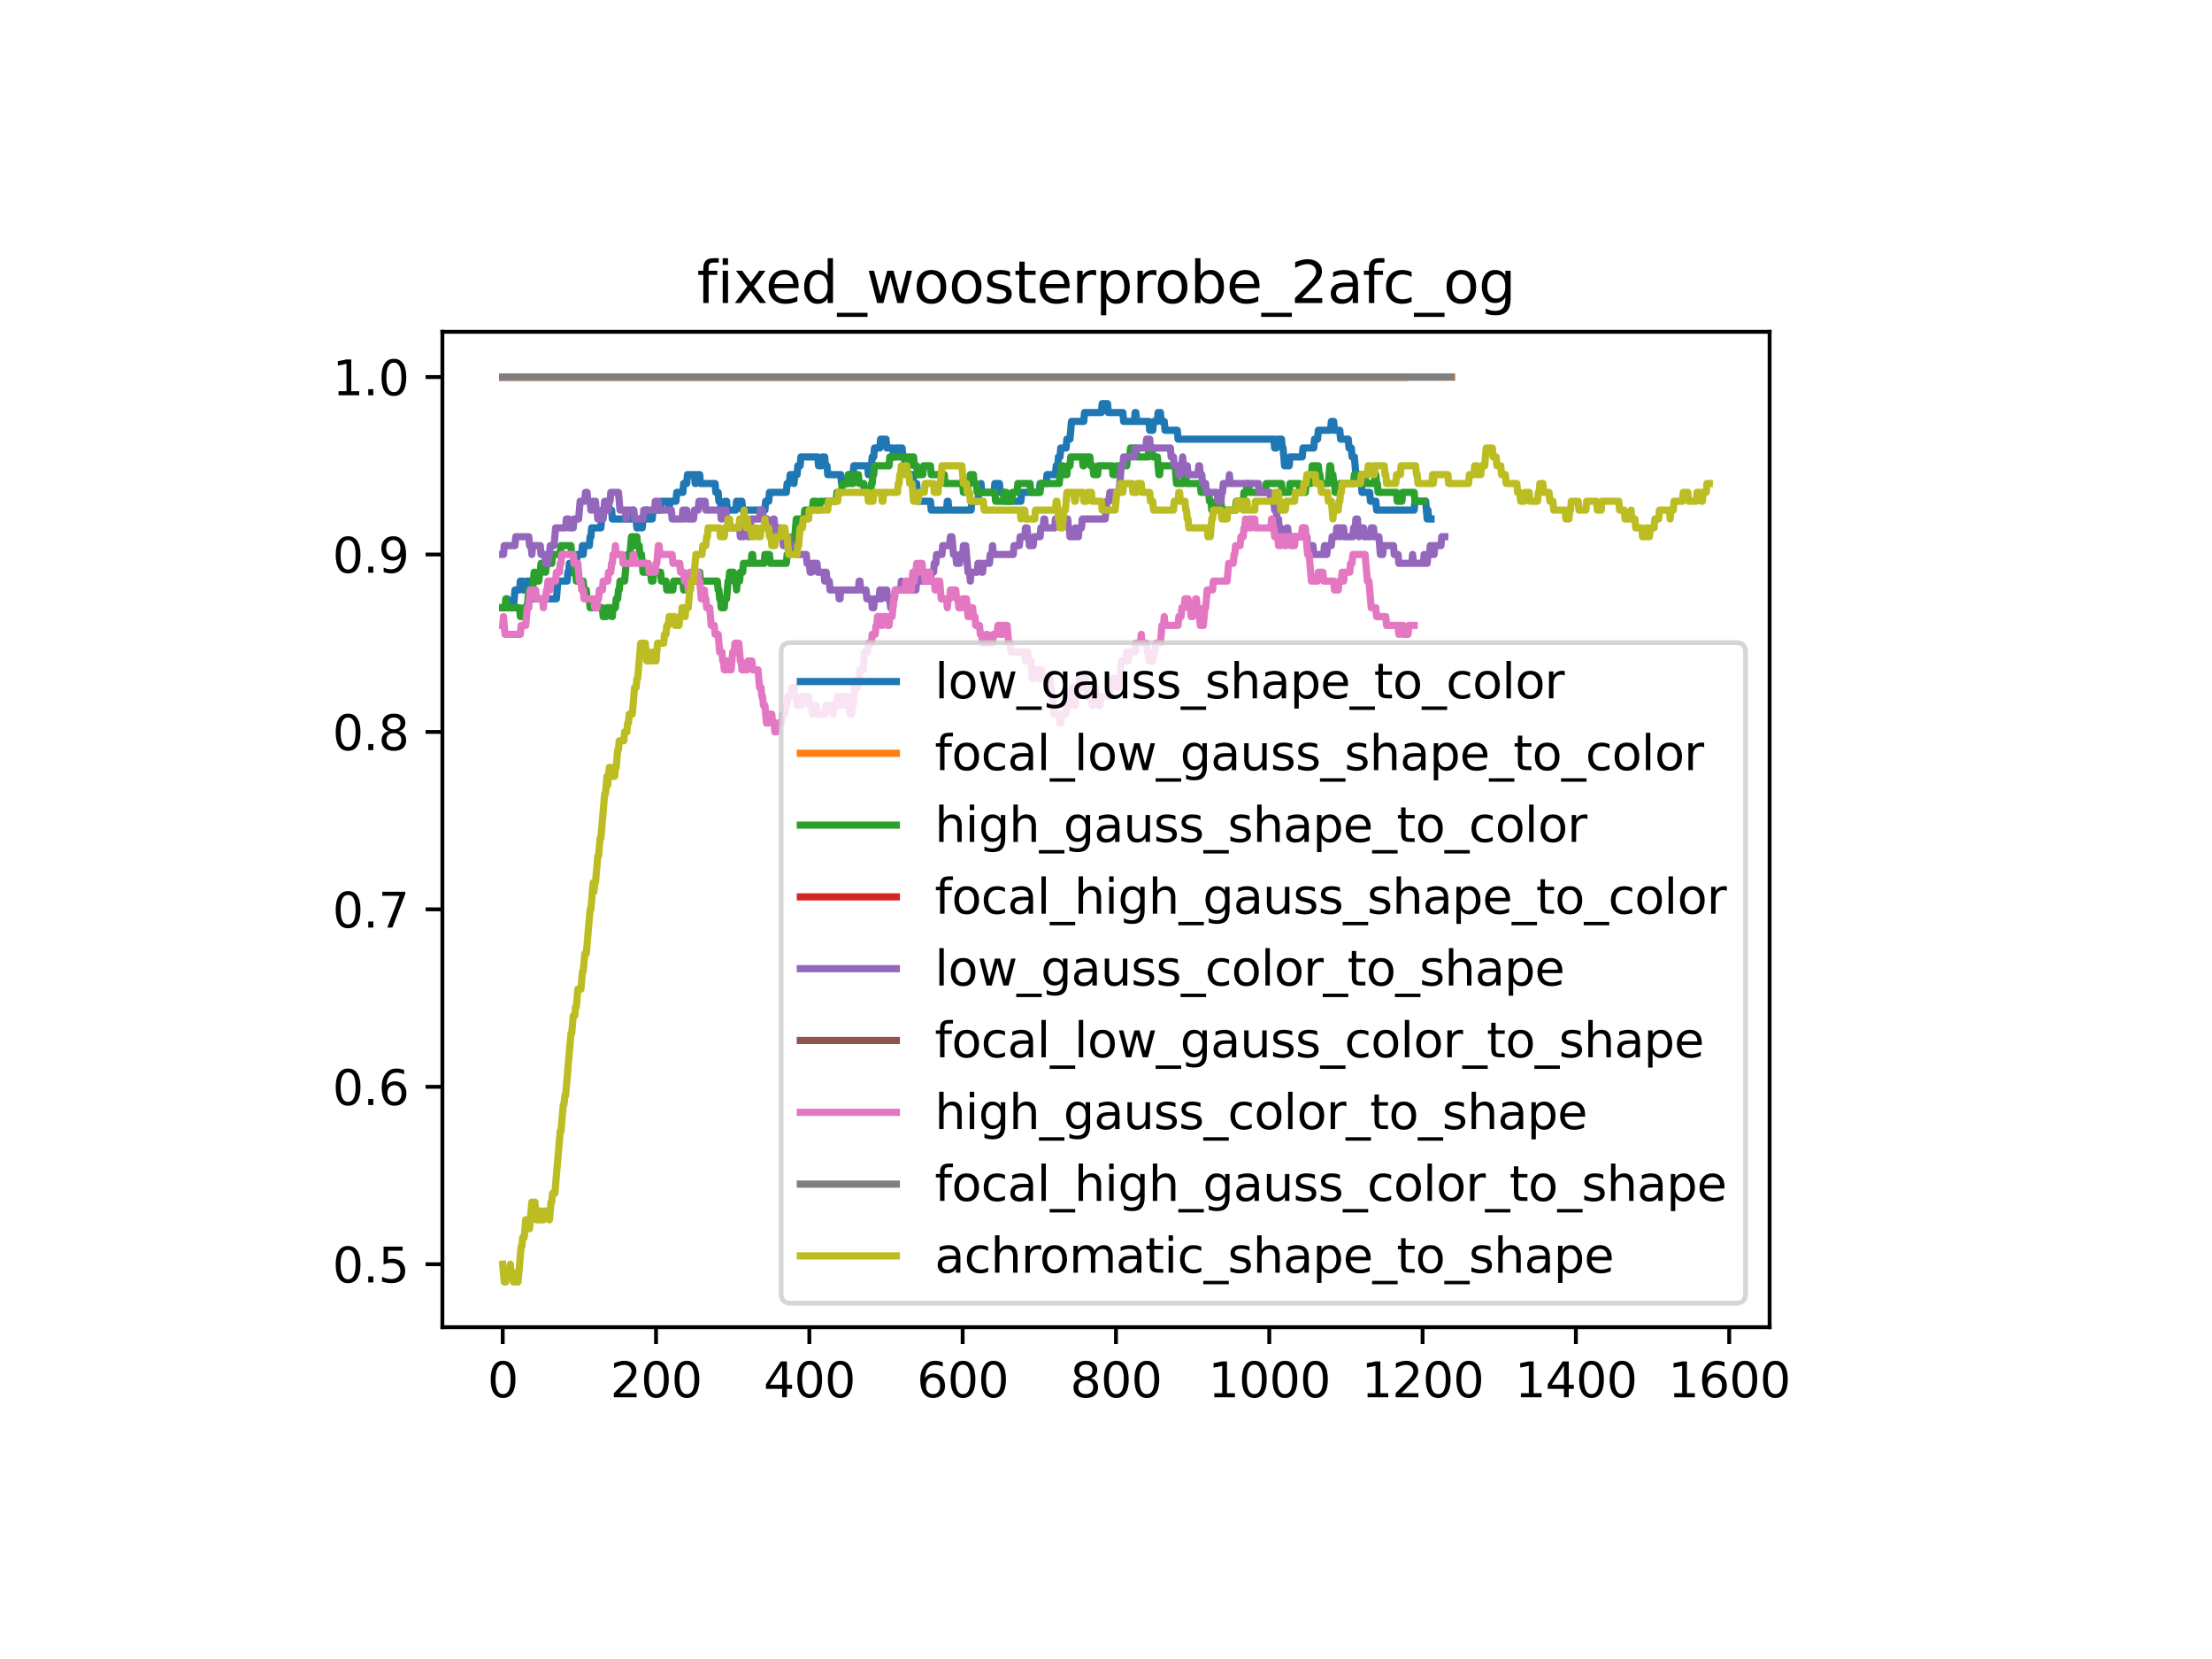 <?xml version="1.0" encoding="utf-8" standalone="no"?>
<!DOCTYPE svg PUBLIC "-//W3C//DTD SVG 1.1//EN"
  "http://www.w3.org/Graphics/SVG/1.1/DTD/svg11.dtd">
<svg xmlns:xlink="http://www.w3.org/1999/xlink" width="460.8pt" height="345.6pt" viewBox="0 0 460.8 345.6" xmlns="http://www.w3.org/2000/svg" version="1.1">
 <defs>
  <style type="text/css">*{stroke-linejoin: round; stroke-linecap: butt}</style>
 </defs>
 <g id="figure_1">
  <g id="patch_1">
   <path d="M 0 345.6 
L 460.8 345.6 
L 460.8 0 
L 0 0 
z
" style="fill: #ffffff"/>
  </g>
  <g id="axes_1">
   <g id="patch_2">
    <path d="M 92.16 276.48 
L 368.64 276.48 
L 368.64 69.12 
L 92.16 69.12 
z
" style="fill: #ffffff"/>
   </g>
   <g id="matplotlib.axis_1">
    <g id="xtick_1">
     <g id="line2d_1">
      <defs>
       <path id="mc0e4f6a9c3" d="M 0 0 
L 0 3.5 
" style="stroke: #000000; stroke-width: 0.8"/>
      </defs>
      <g>
       <use xlink:href="#mc0e4f6a9c3" x="104.727" y="276.48" style="stroke: #000000; stroke-width: 0.8"/>
      </g>
     </g>
     <g id="text_1">
      <!-- 0 -->
      <g transform="translate(101.546 291.078) scale(0.1 -0.1)">
       <defs>
        <path id="DejaVuSans-30" d="M 2034 4250 
Q 1547 4250 1301 3770 
Q 1056 3291 1056 2328 
Q 1056 1369 1301 889 
Q 1547 409 2034 409 
Q 2525 409 2770 889 
Q 3016 1369 3016 2328 
Q 3016 3291 2770 3770 
Q 2525 4250 2034 4250 
z
M 2034 4750 
Q 2819 4750 3233 4129 
Q 3647 3509 3647 2328 
Q 3647 1150 3233 529 
Q 2819 -91 2034 -91 
Q 1250 -91 836 529 
Q 422 1150 422 2328 
Q 422 3509 836 4129 
Q 1250 4750 2034 4750 
z
" transform="scale(0.016)"/>
       </defs>
       <use xlink:href="#DejaVuSans-30"/>
      </g>
     </g>
    </g>
    <g id="xtick_2">
     <g id="line2d_2">
      <g>
       <use xlink:href="#mc0e4f6a9c3" x="136.664" y="276.48" style="stroke: #000000; stroke-width: 0.8"/>
      </g>
     </g>
     <g id="text_2">
      <!-- 200 -->
      <g transform="translate(127.121 291.078) scale(0.1 -0.1)">
       <defs>
        <path id="DejaVuSans-32" d="M 1228 531 
L 3431 531 
L 3431 0 
L 469 0 
L 469 531 
Q 828 903 1448 1529 
Q 2069 2156 2228 2338 
Q 2531 2678 2651 2914 
Q 2772 3150 2772 3378 
Q 2772 3750 2511 3984 
Q 2250 4219 1831 4219 
Q 1534 4219 1204 4116 
Q 875 4013 500 3803 
L 500 4441 
Q 881 4594 1212 4672 
Q 1544 4750 1819 4750 
Q 2544 4750 2975 4387 
Q 3406 4025 3406 3419 
Q 3406 3131 3298 2873 
Q 3191 2616 2906 2266 
Q 2828 2175 2409 1742 
Q 1991 1309 1228 531 
z
" transform="scale(0.016)"/>
       </defs>
       <use xlink:href="#DejaVuSans-32"/>
       <use xlink:href="#DejaVuSans-30" x="63.623"/>
       <use xlink:href="#DejaVuSans-30" x="127.246"/>
      </g>
     </g>
    </g>
    <g id="xtick_3">
     <g id="line2d_3">
      <g>
       <use xlink:href="#mc0e4f6a9c3" x="168.602" y="276.48" style="stroke: #000000; stroke-width: 0.8"/>
      </g>
     </g>
     <g id="text_3">
      <!-- 400 -->
      <g transform="translate(159.058 291.078) scale(0.1 -0.1)">
       <defs>
        <path id="DejaVuSans-34" d="M 2419 4116 
L 825 1625 
L 2419 1625 
L 2419 4116 
z
M 2253 4666 
L 3047 4666 
L 3047 1625 
L 3713 1625 
L 3713 1100 
L 3047 1100 
L 3047 0 
L 2419 0 
L 2419 1100 
L 313 1100 
L 313 1709 
L 2253 4666 
z
" transform="scale(0.016)"/>
       </defs>
       <use xlink:href="#DejaVuSans-34"/>
       <use xlink:href="#DejaVuSans-30" x="63.623"/>
       <use xlink:href="#DejaVuSans-30" x="127.246"/>
      </g>
     </g>
    </g>
    <g id="xtick_4">
     <g id="line2d_4">
      <g>
       <use xlink:href="#mc0e4f6a9c3" x="200.539" y="276.48" style="stroke: #000000; stroke-width: 0.8"/>
      </g>
     </g>
     <g id="text_4">
      <!-- 600 -->
      <g transform="translate(190.995 291.078) scale(0.1 -0.1)">
       <defs>
        <path id="DejaVuSans-36" d="M 2113 2584 
Q 1688 2584 1439 2293 
Q 1191 2003 1191 1497 
Q 1191 994 1439 701 
Q 1688 409 2113 409 
Q 2538 409 2786 701 
Q 3034 994 3034 1497 
Q 3034 2003 2786 2293 
Q 2538 2584 2113 2584 
z
M 3366 4563 
L 3366 3988 
Q 3128 4100 2886 4159 
Q 2644 4219 2406 4219 
Q 1781 4219 1451 3797 
Q 1122 3375 1075 2522 
Q 1259 2794 1537 2939 
Q 1816 3084 2150 3084 
Q 2853 3084 3261 2657 
Q 3669 2231 3669 1497 
Q 3669 778 3244 343 
Q 2819 -91 2113 -91 
Q 1303 -91 875 529 
Q 447 1150 447 2328 
Q 447 3434 972 4092 
Q 1497 4750 2381 4750 
Q 2619 4750 2861 4703 
Q 3103 4656 3366 4563 
z
" transform="scale(0.016)"/>
       </defs>
       <use xlink:href="#DejaVuSans-36"/>
       <use xlink:href="#DejaVuSans-30" x="63.623"/>
       <use xlink:href="#DejaVuSans-30" x="127.246"/>
      </g>
     </g>
    </g>
    <g id="xtick_5">
     <g id="line2d_5">
      <g>
       <use xlink:href="#mc0e4f6a9c3" x="232.476" y="276.48" style="stroke: #000000; stroke-width: 0.8"/>
      </g>
     </g>
     <g id="text_5">
      <!-- 800 -->
      <g transform="translate(222.932 291.078) scale(0.1 -0.1)">
       <defs>
        <path id="DejaVuSans-38" d="M 2034 2216 
Q 1584 2216 1326 1975 
Q 1069 1734 1069 1313 
Q 1069 891 1326 650 
Q 1584 409 2034 409 
Q 2484 409 2743 651 
Q 3003 894 3003 1313 
Q 3003 1734 2745 1975 
Q 2488 2216 2034 2216 
z
M 1403 2484 
Q 997 2584 770 2862 
Q 544 3141 544 3541 
Q 544 4100 942 4425 
Q 1341 4750 2034 4750 
Q 2731 4750 3128 4425 
Q 3525 4100 3525 3541 
Q 3525 3141 3298 2862 
Q 3072 2584 2669 2484 
Q 3125 2378 3379 2068 
Q 3634 1759 3634 1313 
Q 3634 634 3220 271 
Q 2806 -91 2034 -91 
Q 1263 -91 848 271 
Q 434 634 434 1313 
Q 434 1759 690 2068 
Q 947 2378 1403 2484 
z
M 1172 3481 
Q 1172 3119 1398 2916 
Q 1625 2713 2034 2713 
Q 2441 2713 2670 2916 
Q 2900 3119 2900 3481 
Q 2900 3844 2670 4047 
Q 2441 4250 2034 4250 
Q 1625 4250 1398 4047 
Q 1172 3844 1172 3481 
z
" transform="scale(0.016)"/>
       </defs>
       <use xlink:href="#DejaVuSans-38"/>
       <use xlink:href="#DejaVuSans-30" x="63.623"/>
       <use xlink:href="#DejaVuSans-30" x="127.246"/>
      </g>
     </g>
    </g>
    <g id="xtick_6">
     <g id="line2d_6">
      <g>
       <use xlink:href="#mc0e4f6a9c3" x="264.413" y="276.48" style="stroke: #000000; stroke-width: 0.8"/>
      </g>
     </g>
     <g id="text_6">
      <!-- 1000 -->
      <g transform="translate(251.688 291.078) scale(0.1 -0.1)">
       <defs>
        <path id="DejaVuSans-31" d="M 794 531 
L 1825 531 
L 1825 4091 
L 703 3866 
L 703 4441 
L 1819 4666 
L 2450 4666 
L 2450 531 
L 3481 531 
L 3481 0 
L 794 0 
L 794 531 
z
" transform="scale(0.016)"/>
       </defs>
       <use xlink:href="#DejaVuSans-31"/>
       <use xlink:href="#DejaVuSans-30" x="63.623"/>
       <use xlink:href="#DejaVuSans-30" x="127.246"/>
       <use xlink:href="#DejaVuSans-30" x="190.869"/>
      </g>
     </g>
    </g>
    <g id="xtick_7">
     <g id="line2d_7">
      <g>
       <use xlink:href="#mc0e4f6a9c3" x="296.35" y="276.48" style="stroke: #000000; stroke-width: 0.8"/>
      </g>
     </g>
     <g id="text_7">
      <!-- 1200 -->
      <g transform="translate(283.625 291.078) scale(0.1 -0.1)">
       <use xlink:href="#DejaVuSans-31"/>
       <use xlink:href="#DejaVuSans-32" x="63.623"/>
       <use xlink:href="#DejaVuSans-30" x="127.246"/>
       <use xlink:href="#DejaVuSans-30" x="190.869"/>
      </g>
     </g>
    </g>
    <g id="xtick_8">
     <g id="line2d_8">
      <g>
       <use xlink:href="#mc0e4f6a9c3" x="328.287" y="276.48" style="stroke: #000000; stroke-width: 0.8"/>
      </g>
     </g>
     <g id="text_8">
      <!-- 1400 -->
      <g transform="translate(315.562 291.078) scale(0.1 -0.1)">
       <use xlink:href="#DejaVuSans-31"/>
       <use xlink:href="#DejaVuSans-34" x="63.623"/>
       <use xlink:href="#DejaVuSans-30" x="127.246"/>
       <use xlink:href="#DejaVuSans-30" x="190.869"/>
      </g>
     </g>
    </g>
    <g id="xtick_9">
     <g id="line2d_9">
      <g>
       <use xlink:href="#mc0e4f6a9c3" x="360.225" y="276.48" style="stroke: #000000; stroke-width: 0.8"/>
      </g>
     </g>
     <g id="text_9">
      <!-- 1600 -->
      <g transform="translate(347.5 291.078) scale(0.1 -0.1)">
       <use xlink:href="#DejaVuSans-31"/>
       <use xlink:href="#DejaVuSans-36" x="63.623"/>
       <use xlink:href="#DejaVuSans-30" x="127.246"/>
       <use xlink:href="#DejaVuSans-30" x="190.869"/>
      </g>
     </g>
    </g>
   </g>
   <g id="matplotlib.axis_2">
    <g id="ytick_1">
     <g id="line2d_10">
      <defs>
       <path id="mb703956da7" d="M 0 0 
L -3.5 0 
" style="stroke: #000000; stroke-width: 0.8"/>
      </defs>
      <g>
       <use xlink:href="#mb703956da7" x="92.16" y="263.358" style="stroke: #000000; stroke-width: 0.8"/>
      </g>
     </g>
     <g id="text_10">
      <!-- 0.5 -->
      <g transform="translate(69.257 267.158) scale(0.1 -0.1)">
       <defs>
        <path id="DejaVuSans-2e" d="M 684 794 
L 1344 794 
L 1344 0 
L 684 0 
L 684 794 
z
" transform="scale(0.016)"/>
        <path id="DejaVuSans-35" d="M 691 4666 
L 3169 4666 
L 3169 4134 
L 1269 4134 
L 1269 2991 
Q 1406 3038 1543 3061 
Q 1681 3084 1819 3084 
Q 2600 3084 3056 2656 
Q 3513 2228 3513 1497 
Q 3513 744 3044 326 
Q 2575 -91 1722 -91 
Q 1428 -91 1123 -41 
Q 819 9 494 109 
L 494 744 
Q 775 591 1075 516 
Q 1375 441 1709 441 
Q 2250 441 2565 725 
Q 2881 1009 2881 1497 
Q 2881 1984 2565 2268 
Q 2250 2553 1709 2553 
Q 1456 2553 1204 2497 
Q 953 2441 691 2322 
L 691 4666 
z
" transform="scale(0.016)"/>
       </defs>
       <use xlink:href="#DejaVuSans-30"/>
       <use xlink:href="#DejaVuSans-2e" x="63.623"/>
       <use xlink:href="#DejaVuSans-35" x="95.41"/>
      </g>
     </g>
    </g>
    <g id="ytick_2">
     <g id="line2d_11">
      <g>
       <use xlink:href="#mb703956da7" x="92.16" y="226.396" style="stroke: #000000; stroke-width: 0.8"/>
      </g>
     </g>
     <g id="text_11">
      <!-- 0.6 -->
      <g transform="translate(69.257 230.195) scale(0.1 -0.1)">
       <use xlink:href="#DejaVuSans-30"/>
       <use xlink:href="#DejaVuSans-2e" x="63.623"/>
       <use xlink:href="#DejaVuSans-36" x="95.41"/>
      </g>
     </g>
    </g>
    <g id="ytick_3">
     <g id="line2d_12">
      <g>
       <use xlink:href="#mb703956da7" x="92.16" y="189.433" style="stroke: #000000; stroke-width: 0.8"/>
      </g>
     </g>
     <g id="text_12">
      <!-- 0.7 -->
      <g transform="translate(69.257 193.232) scale(0.1 -0.1)">
       <defs>
        <path id="DejaVuSans-37" d="M 525 4666 
L 3525 4666 
L 3525 4397 
L 1831 0 
L 1172 0 
L 2766 4134 
L 525 4134 
L 525 4666 
z
" transform="scale(0.016)"/>
       </defs>
       <use xlink:href="#DejaVuSans-30"/>
       <use xlink:href="#DejaVuSans-2e" x="63.623"/>
       <use xlink:href="#DejaVuSans-37" x="95.41"/>
      </g>
     </g>
    </g>
    <g id="ytick_4">
     <g id="line2d_13">
      <g>
       <use xlink:href="#mb703956da7" x="92.16" y="152.471" style="stroke: #000000; stroke-width: 0.8"/>
      </g>
     </g>
     <g id="text_13">
      <!-- 0.8 -->
      <g transform="translate(69.257 156.27) scale(0.1 -0.1)">
       <use xlink:href="#DejaVuSans-30"/>
       <use xlink:href="#DejaVuSans-2e" x="63.623"/>
       <use xlink:href="#DejaVuSans-38" x="95.41"/>
      </g>
     </g>
    </g>
    <g id="ytick_5">
     <g id="line2d_14">
      <g>
       <use xlink:href="#mb703956da7" x="92.16" y="115.508" style="stroke: #000000; stroke-width: 0.8"/>
      </g>
     </g>
     <g id="text_14">
      <!-- 0.9 -->
      <g transform="translate(69.257 119.307) scale(0.1 -0.1)">
       <defs>
        <path id="DejaVuSans-39" d="M 703 97 
L 703 672 
Q 941 559 1184 500 
Q 1428 441 1663 441 
Q 2288 441 2617 861 
Q 2947 1281 2994 2138 
Q 2813 1869 2534 1725 
Q 2256 1581 1919 1581 
Q 1219 1581 811 2004 
Q 403 2428 403 3163 
Q 403 3881 828 4315 
Q 1253 4750 1959 4750 
Q 2769 4750 3195 4129 
Q 3622 3509 3622 2328 
Q 3622 1225 3098 567 
Q 2575 -91 1691 -91 
Q 1453 -91 1209 -44 
Q 966 3 703 97 
z
M 1959 2075 
Q 2384 2075 2632 2365 
Q 2881 2656 2881 3163 
Q 2881 3666 2632 3958 
Q 2384 4250 1959 4250 
Q 1534 4250 1286 3958 
Q 1038 3666 1038 3163 
Q 1038 2656 1286 2365 
Q 1534 2075 1959 2075 
z
" transform="scale(0.016)"/>
       </defs>
       <use xlink:href="#DejaVuSans-30"/>
       <use xlink:href="#DejaVuSans-2e" x="63.623"/>
       <use xlink:href="#DejaVuSans-39" x="95.41"/>
      </g>
     </g>
    </g>
    <g id="ytick_6">
     <g id="line2d_15">
      <g>
       <use xlink:href="#mb703956da7" x="92.16" y="78.545" style="stroke: #000000; stroke-width: 0.8"/>
      </g>
     </g>
     <g id="text_15">
      <!-- 1.0 -->
      <g transform="translate(69.257 82.345) scale(0.1 -0.1)">
       <use xlink:href="#DejaVuSans-31"/>
       <use xlink:href="#DejaVuSans-2e" x="63.623"/>
       <use xlink:href="#DejaVuSans-30" x="95.41"/>
      </g>
     </g>
    </g>
   </g>
   <g id="line2d_16">
    <path d="M 104.727 126.597 
L 105.366 126.597 
L 105.526 124.749 
L 105.685 124.749 
L 105.845 126.597 
L 106.963 126.597 
L 107.282 122.901 
L 108.24 122.901 
L 108.4 121.052 
L 108.879 121.052 
L 109.039 122.901 
L 109.518 122.901 
L 109.678 121.052 
L 110.316 121.052 
L 110.476 122.901 
L 111.115 122.901 
L 111.274 124.749 
L 115.905 124.749 
L 116.225 121.052 
L 118.141 121.052 
L 118.301 119.204 
L 118.46 119.204 
L 118.62 117.356 
L 118.939 117.356 
L 119.099 119.204 
L 119.738 119.204 
L 119.897 117.356 
L 120.057 117.356 
L 120.217 115.508 
L 121.175 115.508 
L 121.335 113.66 
L 121.494 115.508 
L 121.654 113.66 
L 122.772 113.66 
L 122.931 111.812 
L 123.091 111.812 
L 123.251 109.964 
L 125.167 109.964 
L 125.486 106.267 
L 127.403 106.267 
L 127.562 108.116 
L 131.714 108.116 
L 131.874 106.267 
L 132.034 108.116 
L 132.513 108.116 
L 132.672 109.964 
L 132.992 109.964 
L 133.151 108.116 
L 133.471 108.116 
L 133.63 109.964 
L 133.79 109.964 
L 133.95 108.116 
L 134.269 108.116 
L 134.429 106.267 
L 134.748 106.267 
L 134.908 108.116 
L 135.866 108.116 
L 136.026 106.267 
L 137.623 106.267 
L 137.782 104.419 
L 139.219 104.419 
L 139.379 106.267 
L 139.539 104.419 
L 140.816 104.419 
L 140.976 102.571 
L 142.253 102.571 
L 142.413 100.723 
L 143.052 100.723 
L 143.212 98.875 
L 144.649 98.875 
L 144.808 100.723 
L 144.968 100.723 
L 145.128 98.875 
L 145.767 98.875 
L 145.926 100.723 
L 148.96 100.723 
L 149.12 102.571 
L 149.599 102.571 
L 149.759 104.419 
L 150.078 104.419 
L 150.238 106.267 
L 150.876 106.267 
L 151.036 104.419 
L 151.356 104.419 
L 151.515 106.267 
L 153.272 106.267 
L 153.431 104.419 
L 154.549 104.419 
L 154.709 106.267 
L 159.34 106.267 
L 159.5 104.419 
L 160.138 104.419 
L 160.298 102.571 
L 163.811 102.571 
L 163.971 100.723 
L 164.45 100.723 
L 164.609 98.875 
L 165.248 98.875 
L 165.408 100.723 
L 165.568 98.875 
L 166.047 98.875 
L 166.206 97.027 
L 166.685 97.027 
L 166.845 95.179 
L 170.358 95.179 
L 170.518 97.027 
L 171.157 97.027 
L 171.316 95.179 
L 171.795 95.179 
L 171.955 97.027 
L 172.274 97.027 
L 172.434 98.875 
L 175.149 98.875 
L 175.308 100.723 
L 176.586 100.723 
L 176.746 98.875 
L 177.704 98.875 
L 177.863 97.027 
L 180.738 97.027 
L 180.897 98.875 
L 181.057 97.027 
L 181.536 97.027 
L 181.696 95.179 
L 182.015 95.179 
L 182.175 93.33 
L 183.293 93.33 
L 183.452 91.482 
L 184.57 91.482 
L 184.73 93.33 
L 186.007 93.33 
L 186.167 95.179 
L 186.486 95.179 
L 186.646 93.33 
L 187.924 93.33 
L 188.083 95.179 
L 188.403 95.179 
L 188.562 97.027 
L 188.882 97.027 
L 189.041 98.875 
L 190.159 98.875 
L 190.319 100.723 
L 190.958 100.723 
L 191.277 104.419 
L 193.832 104.419 
L 193.992 106.267 
L 197.185 106.267 
L 197.345 104.419 
L 197.505 104.419 
L 197.664 106.267 
L 202.295 106.267 
L 202.455 104.419 
L 203.732 104.419 
L 203.892 102.571 
L 204.212 102.571 
L 204.371 100.723 
L 204.531 102.571 
L 207.086 102.571 
L 207.246 100.723 
L 208.204 100.723 
L 208.363 102.571 
L 209.162 102.571 
L 209.321 104.419 
L 212.675 104.419 
L 212.835 102.571 
L 216.507 102.571 
L 216.667 100.723 
L 217.945 100.723 
L 218.104 98.875 
L 219.861 98.875 
L 220.02 97.027 
L 220.34 97.027 
L 220.499 95.179 
L 220.819 95.179 
L 220.979 93.33 
L 222.096 93.33 
L 222.256 91.482 
L 222.895 91.482 
L 223.214 87.786 
L 225.769 87.786 
L 225.929 85.938 
L 229.442 85.938 
L 229.602 84.09 
L 230.719 84.09 
L 230.879 85.938 
L 233.913 85.938 
L 234.073 87.786 
L 236.308 87.786 
L 236.468 85.938 
L 236.628 85.938 
L 236.787 87.786 
L 239.342 87.786 
L 239.502 89.634 
L 240.141 89.634 
L 240.301 87.786 
L 241.099 87.786 
L 241.259 85.938 
L 241.738 85.938 
L 241.897 87.786 
L 242.536 87.786 
L 242.696 89.634 
L 245.251 89.634 
L 245.41 91.482 
L 265.371 91.482 
L 265.531 93.33 
L 265.85 93.33 
L 266.01 91.482 
L 266.968 91.482 
L 267.128 93.33 
L 267.287 93.33 
L 267.607 97.027 
L 268.565 97.027 
L 268.725 95.179 
L 271.28 95.179 
L 271.439 93.33 
L 273.675 93.33 
L 273.835 91.482 
L 274.473 91.482 
L 274.633 89.634 
L 277.188 89.634 
L 277.348 87.786 
L 277.827 87.786 
L 277.986 89.634 
L 279.104 89.634 
L 279.264 91.482 
L 280.861 91.482 
L 281.02 93.33 
L 281.499 93.33 
L 281.659 95.179 
L 282.138 95.179 
L 282.458 98.875 
L 282.937 98.875 
L 283.096 100.723 
L 283.575 100.723 
L 283.735 102.571 
L 285.332 102.571 
L 285.492 104.419 
L 286.609 104.419 
L 286.769 106.267 
L 294.594 106.267 
L 294.753 104.419 
L 296.989 104.419 
L 297.308 108.116 
L 297.468 106.267 
L 297.628 108.116 
L 298.107 108.116 
L 298.107 108.116 
" clip-path="url(#p386771392e)" style="fill: none; stroke: #1f77b4; stroke-width: 1.5; stroke-linecap: square"/>
   </g>
   <g id="line2d_17">
    <path d="M 104.727 78.545 
L 302.418 78.545 
L 302.418 78.545 
" clip-path="url(#p386771392e)" style="fill: none; stroke: #ff7f0e; stroke-width: 1.5; stroke-linecap: square"/>
   </g>
   <g id="line2d_18">
    <path d="M 104.727 126.597 
L 105.206 126.597 
L 105.366 124.749 
L 105.526 126.597 
L 108.24 126.597 
L 108.4 128.445 
L 109.039 128.445 
L 109.198 126.597 
L 109.837 126.597 
L 110.157 122.901 
L 110.955 122.901 
L 111.274 119.204 
L 111.434 119.204 
L 111.594 121.052 
L 112.233 121.052 
L 112.392 119.204 
L 112.552 119.204 
L 112.712 117.356 
L 112.871 119.204 
L 113.031 119.204 
L 113.191 117.356 
L 113.51 117.356 
L 113.67 119.204 
L 113.829 117.356 
L 114.947 117.356 
L 115.107 115.508 
L 116.704 115.508 
L 116.863 113.66 
L 118.939 113.66 
L 119.099 115.508 
L 119.418 115.508 
L 119.738 119.204 
L 119.897 119.204 
L 120.057 121.052 
L 121.494 121.052 
L 121.654 122.901 
L 122.133 122.901 
L 122.293 124.749 
L 122.772 124.749 
L 122.931 126.597 
L 125.486 126.597 
L 125.646 128.445 
L 126.285 128.445 
L 126.445 126.597 
L 127.243 126.597 
L 127.403 128.445 
L 127.562 128.445 
L 127.722 126.597 
L 128.201 126.597 
L 128.361 124.749 
L 128.68 124.749 
L 128.84 122.901 
L 129 122.901 
L 129.159 121.052 
L 130.117 121.052 
L 130.437 117.356 
L 130.596 117.356 
L 130.756 115.508 
L 131.235 115.508 
L 131.554 111.812 
L 131.874 111.812 
L 132.034 113.66 
L 132.193 113.66 
L 132.353 111.812 
L 132.672 111.812 
L 132.832 113.66 
L 133.151 113.66 
L 133.311 115.508 
L 133.63 115.508 
L 133.95 119.204 
L 135.547 119.204 
L 135.706 121.052 
L 136.026 121.052 
L 136.185 119.204 
L 137.623 119.204 
L 137.782 121.052 
L 138.74 121.052 
L 138.9 122.901 
L 140.178 122.901 
L 140.337 121.052 
L 142.253 121.052 
L 142.413 122.901 
L 142.573 122.901 
L 142.732 121.052 
L 145.447 121.052 
L 145.607 119.204 
L 145.767 119.204 
L 145.926 121.052 
L 149.439 121.052 
L 149.599 122.901 
L 149.759 122.901 
L 149.918 124.749 
L 150.078 124.749 
L 150.238 126.597 
L 150.876 126.597 
L 151.036 124.749 
L 151.356 124.749 
L 151.675 121.052 
L 151.835 121.052 
L 151.994 119.204 
L 152.793 119.204 
L 152.952 121.052 
L 153.272 121.052 
L 153.431 122.901 
L 153.591 121.052 
L 154.07 121.052 
L 154.23 119.204 
L 154.709 119.204 
L 154.869 117.356 
L 156.465 117.356 
L 156.625 115.508 
L 156.785 115.508 
L 156.945 117.356 
L 159.18 117.356 
L 159.34 115.508 
L 160.298 115.508 
L 160.458 117.356 
L 163.811 117.356 
L 163.971 115.508 
L 164.609 115.508 
L 164.769 113.66 
L 165.089 113.66 
L 165.248 111.812 
L 165.568 111.812 
L 165.887 108.116 
L 167.484 108.116 
L 167.643 106.267 
L 169.24 106.267 
L 169.4 104.419 
L 170.039 104.419 
L 170.198 106.267 
L 170.678 106.267 
L 170.837 104.419 
L 174.191 104.419 
L 174.35 102.571 
L 175.308 102.571 
L 175.468 100.723 
L 176.586 100.723 
L 176.746 98.875 
L 177.065 98.875 
L 177.225 100.723 
L 177.704 100.723 
L 177.863 98.875 
L 178.821 98.875 
L 178.981 100.723 
L 179.939 100.723 
L 180.099 102.571 
L 181.376 102.571 
L 181.536 100.723 
L 181.696 100.723 
L 181.856 98.875 
L 182.015 98.875 
L 182.175 97.027 
L 185.209 97.027 
L 185.369 95.179 
L 189.041 95.179 
L 189.201 97.027 
L 189.361 97.027 
L 189.52 95.179 
L 190.319 95.179 
L 190.479 97.027 
L 190.958 97.027 
L 191.117 98.875 
L 192.235 98.875 
L 192.395 97.027 
L 193.832 97.027 
L 193.992 98.875 
L 196.706 98.875 
L 196.866 100.723 
L 200.539 100.723 
L 200.698 102.571 
L 201.497 102.571 
L 201.657 100.723 
L 201.976 100.723 
L 202.136 98.875 
L 202.774 98.875 
L 202.934 100.723 
L 203.413 100.723 
L 203.573 102.571 
L 207.246 102.571 
L 207.405 104.419 
L 209.002 104.419 
L 209.162 102.571 
L 209.641 102.571 
L 209.801 104.419 
L 210.759 104.419 
L 210.918 102.571 
L 211.876 102.571 
L 212.036 100.723 
L 214.591 100.723 
L 214.751 102.571 
L 216.667 102.571 
L 216.827 100.723 
L 220.659 100.723 
L 220.819 98.875 
L 220.979 98.875 
L 221.138 97.027 
L 221.458 97.027 
L 221.617 98.875 
L 222.256 98.875 
L 222.416 97.027 
L 222.895 97.027 
L 223.054 95.179 
L 225.45 95.179 
L 225.609 97.027 
L 225.769 97.027 
L 225.929 95.179 
L 227.047 95.179 
L 227.206 97.027 
L 227.685 97.027 
L 227.845 98.875 
L 228.643 98.875 
L 228.803 97.027 
L 231.677 97.027 
L 231.837 98.875 
L 232.476 98.875 
L 232.636 97.027 
L 234.712 97.027 
L 234.871 95.179 
L 235.35 95.179 
L 235.51 93.33 
L 236.628 93.33 
L 236.787 95.179 
L 239.183 95.179 
L 239.342 93.33 
L 239.981 93.33 
L 240.141 95.179 
L 241.099 95.179 
L 241.418 98.875 
L 241.578 98.875 
L 241.738 97.027 
L 244.772 97.027 
L 245.091 100.723 
L 246.528 100.723 
L 246.688 98.875 
L 247.007 98.875 
L 247.167 100.723 
L 250.041 100.723 
L 250.201 102.571 
L 251.798 102.571 
L 251.958 104.419 
L 252.277 104.419 
L 252.437 106.267 
L 253.395 106.267 
L 253.554 104.419 
L 254.353 104.419 
L 254.513 106.267 
L 257.387 106.267 
L 257.547 104.419 
L 258.984 104.419 
L 259.143 102.571 
L 259.623 102.571 
L 259.782 100.723 
L 260.102 100.723 
L 260.261 102.571 
L 263.615 102.571 
L 263.774 100.723 
L 266.968 100.723 
L 267.128 102.571 
L 268.565 102.571 
L 268.725 100.723 
L 270.641 100.723 
L 270.801 102.571 
L 271.918 102.571 
L 272.078 100.723 
L 273.036 100.723 
L 273.355 97.027 
L 274.633 97.027 
L 274.793 98.875 
L 274.952 98.875 
L 275.112 100.723 
L 276.709 100.723 
L 277.028 97.027 
L 277.188 97.027 
L 277.348 98.875 
L 277.667 98.875 
L 277.827 100.723 
L 277.986 100.723 
L 278.146 102.571 
L 278.944 102.571 
L 279.104 100.723 
L 281.979 100.723 
L 282.138 98.875 
L 283.575 98.875 
L 283.735 100.723 
L 283.895 98.875 
L 284.054 100.723 
L 284.214 100.723 
L 284.374 98.875 
L 284.533 100.723 
L 286.29 100.723 
L 286.45 98.875 
L 286.609 98.875 
L 286.769 100.723 
L 286.929 100.723 
L 287.088 102.571 
L 290.921 102.571 
L 291.081 104.419 
L 292.039 104.419 
L 292.198 102.571 
L 294.594 102.571 
L 294.753 104.419 
L 296.67 104.419 
L 296.67 104.419 
" clip-path="url(#p386771392e)" style="fill: none; stroke: #2ca02c; stroke-width: 1.5; stroke-linecap: square"/>
   </g>
   <g id="line2d_19">
    <path d="M 104.727 78.545 
L 292.518 78.545 
L 292.518 78.545 
" clip-path="url(#p386771392e)" style="fill: none; stroke: #d62728; stroke-width: 1.5; stroke-linecap: square"/>
   </g>
   <g id="line2d_20">
    <path d="M 104.727 115.508 
L 104.887 115.508 
L 105.047 113.66 
L 107.282 113.66 
L 107.442 111.812 
L 110.157 111.812 
L 110.316 113.66 
L 110.636 113.66 
L 110.795 115.508 
L 110.955 113.66 
L 112.552 113.66 
L 112.712 115.508 
L 113.51 115.508 
L 113.67 117.356 
L 114.149 117.356 
L 114.308 115.508 
L 114.468 115.508 
L 114.628 113.66 
L 115.426 113.66 
L 115.746 109.964 
L 117.822 109.964 
L 117.981 108.116 
L 118.46 108.116 
L 118.62 109.964 
L 119.418 109.964 
L 119.578 108.116 
L 120.536 108.116 
L 120.856 104.419 
L 121.814 104.419 
L 121.973 102.571 
L 122.293 102.571 
L 122.452 104.419 
L 122.931 104.419 
L 123.091 106.267 
L 123.411 106.267 
L 123.57 104.419 
L 124.049 104.419 
L 124.209 106.267 
L 124.369 106.267 
L 124.528 108.116 
L 125.646 108.116 
L 125.965 104.419 
L 126.285 104.419 
L 126.445 106.267 
L 126.764 106.267 
L 126.924 104.419 
L 127.083 104.419 
L 127.243 102.571 
L 128.84 102.571 
L 129.159 106.267 
L 130.277 106.267 
L 130.437 108.116 
L 130.596 106.267 
L 132.034 106.267 
L 132.193 108.116 
L 133.95 108.116 
L 134.109 106.267 
L 136.345 106.267 
L 136.505 104.419 
L 137.143 104.419 
L 137.303 106.267 
L 139.858 106.267 
L 140.018 108.116 
L 142.094 108.116 
L 142.253 106.267 
L 142.413 108.116 
L 142.573 108.116 
L 142.732 106.267 
L 143.052 106.267 
L 143.212 108.116 
L 144.489 108.116 
L 144.649 106.267 
L 145.447 106.267 
L 145.607 104.419 
L 146.884 104.419 
L 147.044 106.267 
L 150.078 106.267 
L 150.238 108.116 
L 150.397 108.116 
L 150.557 106.267 
L 151.196 106.267 
L 151.356 108.116 
L 151.675 108.116 
L 151.835 109.964 
L 154.07 109.964 
L 154.23 111.812 
L 154.39 109.964 
L 154.549 111.812 
L 154.869 111.812 
L 155.028 109.964 
L 155.667 109.964 
L 155.827 111.812 
L 155.986 111.812 
L 156.146 109.964 
L 156.306 109.964 
L 156.465 108.116 
L 158.222 108.116 
L 158.382 106.267 
L 158.861 106.267 
L 159.02 108.116 
L 159.819 108.116 
L 159.979 109.964 
L 160.458 109.964 
L 160.617 111.812 
L 160.777 111.812 
L 161.096 108.116 
L 161.256 108.116 
L 161.416 109.964 
L 161.895 109.964 
L 162.054 111.812 
L 162.214 111.812 
L 162.374 109.964 
L 162.534 109.964 
L 162.693 111.812 
L 163.013 111.812 
L 163.172 113.66 
L 163.971 113.66 
L 164.13 111.812 
L 164.29 111.812 
L 164.45 113.66 
L 165.887 113.66 
L 166.047 115.508 
L 167.963 115.508 
L 168.123 117.356 
L 168.602 117.356 
L 168.761 119.204 
L 169.081 119.204 
L 169.24 117.356 
L 170.198 117.356 
L 170.358 119.204 
L 171.636 119.204 
L 171.795 121.052 
L 171.955 119.204 
L 172.115 119.204 
L 172.274 121.052 
L 172.753 121.052 
L 172.913 122.901 
L 174.67 122.901 
L 174.829 124.749 
L 174.989 124.749 
L 175.149 122.901 
L 178.821 122.901 
L 178.981 121.052 
L 179.141 121.052 
L 179.301 122.901 
L 180.418 122.901 
L 180.578 124.749 
L 181.536 124.749 
L 181.696 126.597 
L 182.015 126.597 
L 182.175 124.749 
L 183.133 124.749 
L 183.293 122.901 
L 183.452 124.749 
L 183.612 124.749 
L 183.772 122.901 
L 184.73 122.901 
L 184.89 124.749 
L 185.369 124.749 
L 185.528 126.597 
L 186.007 126.597 
L 186.167 124.749 
L 186.327 124.749 
L 186.486 122.901 
L 187.604 122.901 
L 187.764 121.052 
L 187.924 122.901 
L 190.798 122.901 
L 190.958 121.052 
L 191.756 121.052 
L 191.916 119.204 
L 192.075 121.052 
L 192.395 121.052 
L 192.554 119.204 
L 192.714 119.204 
L 192.874 121.052 
L 193.193 121.052 
L 193.353 119.204 
L 193.513 121.052 
L 193.832 121.052 
L 193.992 119.204 
L 194.471 119.204 
L 194.63 117.356 
L 194.95 117.356 
L 195.109 115.508 
L 196.227 115.508 
L 196.387 113.66 
L 197.824 113.66 
L 197.984 111.812 
L 198.303 111.812 
L 198.623 115.508 
L 199.102 115.508 
L 199.261 117.356 
L 199.9 117.356 
L 200.06 115.508 
L 200.539 115.508 
L 200.698 113.66 
L 201.177 113.66 
L 201.657 119.204 
L 201.976 119.204 
L 202.136 121.052 
L 202.295 119.204 
L 203.573 119.204 
L 203.732 117.356 
L 204.371 117.356 
L 204.531 119.204 
L 204.691 119.204 
L 204.85 117.356 
L 206.128 117.356 
L 206.287 115.508 
L 206.607 115.508 
L 206.767 113.66 
L 206.926 115.508 
L 211.078 115.508 
L 211.238 113.66 
L 212.356 113.66 
L 212.515 111.812 
L 213.473 111.812 
L 213.633 109.964 
L 213.952 109.964 
L 214.112 111.812 
L 214.272 111.812 
L 214.431 113.66 
L 215.23 113.66 
L 215.39 111.812 
L 216.667 111.812 
L 216.827 109.964 
L 217.306 109.964 
L 217.465 108.116 
L 217.625 108.116 
L 217.785 109.964 
L 219.701 109.964 
L 219.861 108.116 
L 222.416 108.116 
L 222.575 109.964 
L 222.735 109.964 
L 222.895 111.812 
L 223.853 111.812 
L 224.013 109.964 
L 224.172 111.812 
L 224.651 111.812 
L 224.811 109.964 
L 225.29 109.964 
L 225.45 108.116 
L 230.24 108.116 
L 230.56 104.419 
L 231.039 104.419 
L 231.198 102.571 
L 233.115 102.571 
L 233.594 97.027 
L 233.913 97.027 
L 234.073 95.179 
L 236.308 95.179 
L 236.468 93.33 
L 238.704 93.33 
L 238.863 91.482 
L 239.502 91.482 
L 239.662 93.33 
L 243.814 93.33 
L 243.973 95.179 
L 244.452 95.179 
L 244.612 97.027 
L 245.41 97.027 
L 245.57 98.875 
L 245.89 98.875 
L 246.049 97.027 
L 246.209 97.027 
L 246.369 95.179 
L 246.528 97.027 
L 247.327 97.027 
L 247.486 98.875 
L 249.562 98.875 
L 249.722 97.027 
L 249.882 97.027 
L 250.041 98.875 
L 250.361 98.875 
L 250.52 100.723 
L 251.159 100.723 
L 251.319 102.571 
L 253.554 102.571 
L 253.714 104.419 
L 254.353 104.419 
L 254.513 102.571 
L 254.672 102.571 
L 254.832 100.723 
L 255.95 100.723 
L 256.109 98.875 
L 256.269 100.723 
L 262.177 100.723 
L 262.337 102.571 
L 264.573 102.571 
L 264.732 104.419 
L 265.371 104.419 
L 265.531 106.267 
L 265.85 106.267 
L 266.01 108.116 
L 266.329 108.116 
L 266.489 109.964 
L 266.808 109.964 
L 266.968 111.812 
L 267.926 111.812 
L 268.086 109.964 
L 268.246 109.964 
L 268.405 111.812 
L 271.439 111.812 
L 271.599 109.964 
L 271.759 111.812 
L 272.238 111.812 
L 272.397 113.66 
L 273.515 113.66 
L 273.675 115.508 
L 275.751 115.508 
L 275.91 113.66 
L 276.07 115.508 
L 276.39 115.508 
L 276.549 113.66 
L 277.348 113.66 
L 277.507 111.812 
L 278.306 111.812 
L 278.465 109.964 
L 278.944 109.964 
L 279.104 111.812 
L 279.264 111.812 
L 279.424 109.964 
L 279.903 109.964 
L 280.062 111.812 
L 281.819 111.812 
L 281.979 109.964 
L 282.298 109.964 
L 282.458 108.116 
L 282.777 108.116 
L 283.096 111.812 
L 283.256 109.964 
L 284.054 109.964 
L 284.214 111.812 
L 285.492 111.812 
L 285.651 109.964 
L 286.13 109.964 
L 286.29 111.812 
L 287.248 111.812 
L 287.568 115.508 
L 288.047 115.508 
L 288.206 113.66 
L 290.282 113.66 
L 290.442 115.508 
L 291.24 115.508 
L 291.4 117.356 
L 294.115 117.356 
L 294.274 115.508 
L 294.434 117.356 
L 296.51 117.356 
L 296.67 115.508 
L 296.829 117.356 
L 297.308 117.356 
L 297.468 115.508 
L 297.787 115.508 
L 297.947 113.66 
L 298.107 115.508 
L 298.266 115.508 
L 298.426 113.66 
L 298.586 113.66 
L 298.746 115.508 
L 298.905 113.66 
L 300.183 113.66 
L 300.342 111.812 
L 300.981 111.812 
L 300.981 111.812 
" clip-path="url(#p386771392e)" style="fill: none; stroke: #9467bd; stroke-width: 1.5; stroke-linecap: square"/>
   </g>
   <g id="line2d_21">
    <path d="M 104.727 78.545 
L 292.837 78.545 
L 292.837 78.545 
" clip-path="url(#p386771392e)" style="fill: none; stroke: #8c564b; stroke-width: 1.5; stroke-linecap: square"/>
   </g>
   <g id="line2d_22">
    <path d="M 104.727 130.293 
L 104.887 128.445 
L 105.206 132.141 
L 108.4 132.141 
L 108.56 130.293 
L 109.518 130.293 
L 109.837 126.597 
L 110.157 126.597 
L 110.476 122.901 
L 111.594 122.901 
L 111.753 124.749 
L 113.031 124.749 
L 113.191 126.597 
L 113.35 124.749 
L 113.67 124.749 
L 113.829 122.901 
L 113.989 122.901 
L 114.149 121.052 
L 114.468 121.052 
L 114.628 122.901 
L 114.787 121.052 
L 115.746 121.052 
L 115.905 119.204 
L 116.544 119.204 
L 116.704 117.356 
L 116.863 117.356 
L 117.023 115.508 
L 119.418 115.508 
L 119.578 117.356 
L 120.376 117.356 
L 120.696 121.052 
L 121.015 121.052 
L 121.175 122.901 
L 121.494 122.901 
L 121.654 124.749 
L 123.73 124.749 
L 123.89 126.597 
L 124.369 126.597 
L 124.528 124.749 
L 124.688 124.749 
L 124.848 122.901 
L 125.486 122.901 
L 125.646 121.052 
L 126.604 121.052 
L 126.764 119.204 
L 127.243 119.204 
L 127.403 117.356 
L 127.562 117.356 
L 127.722 115.508 
L 128.041 115.508 
L 128.201 113.66 
L 128.361 115.508 
L 129.638 115.508 
L 129.798 117.356 
L 131.714 117.356 
L 131.874 115.508 
L 132.034 115.508 
L 132.193 117.356 
L 135.068 117.356 
L 135.227 119.204 
L 136.505 119.204 
L 136.664 117.356 
L 136.824 117.356 
L 137.143 113.66 
L 137.303 113.66 
L 137.463 115.508 
L 140.018 115.508 
L 140.178 117.356 
L 141.615 117.356 
L 141.774 119.204 
L 142.413 119.204 
L 142.573 121.052 
L 143.212 121.052 
L 143.371 122.901 
L 143.691 119.204 
L 144.17 119.204 
L 144.329 121.052 
L 144.968 121.052 
L 145.128 119.204 
L 145.447 119.204 
L 145.607 121.052 
L 145.767 121.052 
L 146.086 124.749 
L 146.405 124.749 
L 146.565 122.901 
L 146.725 122.901 
L 146.884 124.749 
L 147.044 124.749 
L 147.204 126.597 
L 147.842 126.597 
L 148.162 130.293 
L 148.801 130.293 
L 148.96 132.141 
L 149.599 132.141 
L 149.918 135.837 
L 150.397 135.837 
L 150.557 137.686 
L 150.717 137.686 
L 150.876 139.534 
L 151.356 139.534 
L 151.515 137.686 
L 151.835 137.686 
L 151.994 139.534 
L 152.314 139.534 
L 152.633 135.837 
L 152.952 135.837 
L 153.112 133.989 
L 153.272 133.989 
L 153.431 135.837 
L 153.591 133.989 
L 153.911 133.989 
L 154.23 137.686 
L 154.39 137.686 
L 154.549 139.534 
L 155.667 139.534 
L 155.827 137.686 
L 156.625 137.686 
L 156.785 139.534 
L 157.903 139.534 
L 158.222 143.23 
L 158.541 143.23 
L 158.701 145.078 
L 158.861 145.078 
L 159.02 146.926 
L 159.34 146.926 
L 159.659 150.622 
L 160.138 150.622 
L 160.298 148.774 
L 160.777 148.774 
L 160.937 150.622 
L 161.256 150.622 
L 161.416 152.471 
L 161.735 152.471 
L 161.895 150.622 
L 162.853 150.622 
L 163.013 148.774 
L 163.492 148.774 
L 163.651 146.926 
L 163.971 146.926 
L 164.13 145.078 
L 164.769 145.078 
L 164.929 143.23 
L 165.408 143.23 
L 165.568 145.078 
L 165.887 145.078 
L 166.047 146.926 
L 167.005 146.926 
L 167.164 145.078 
L 168.442 145.078 
L 168.602 146.926 
L 169.081 146.926 
L 169.24 148.774 
L 169.4 146.926 
L 170.039 146.926 
L 170.198 148.774 
L 171.955 148.774 
L 172.115 146.926 
L 173.392 146.926 
L 173.552 148.774 
L 173.712 146.926 
L 174.35 146.926 
L 174.51 145.078 
L 174.829 145.078 
L 174.989 146.926 
L 175.149 146.926 
L 175.308 145.078 
L 175.787 145.078 
L 175.947 146.926 
L 176.107 146.926 
L 176.267 145.078 
L 176.426 145.078 
L 176.586 146.926 
L 176.905 146.926 
L 177.065 148.774 
L 177.384 148.774 
L 177.544 146.926 
L 177.704 146.926 
L 178.023 143.23 
L 178.662 143.23 
L 178.821 141.382 
L 178.981 141.382 
L 179.141 139.534 
L 179.78 139.534 
L 180.099 135.837 
L 180.738 135.837 
L 180.897 133.989 
L 181.536 133.989 
L 181.696 132.141 
L 182.335 132.141 
L 182.494 130.293 
L 182.654 130.293 
L 182.814 128.445 
L 183.452 128.445 
L 183.612 130.293 
L 183.772 130.293 
L 183.931 128.445 
L 184.73 128.445 
L 184.89 130.293 
L 185.209 130.293 
L 185.369 128.445 
L 185.848 128.445 
L 186.167 124.749 
L 186.327 124.749 
L 186.486 122.901 
L 188.562 122.901 
L 188.722 121.052 
L 189.041 121.052 
L 189.201 122.901 
L 189.84 122.901 
L 190.159 119.204 
L 190.319 121.052 
L 190.479 121.052 
L 190.638 119.204 
L 190.798 119.204 
L 190.958 117.356 
L 191.117 119.204 
L 191.437 119.204 
L 191.596 117.356 
L 192.075 117.356 
L 192.235 119.204 
L 192.554 119.204 
L 192.714 121.052 
L 192.874 119.204 
L 193.034 121.052 
L 193.513 121.052 
L 193.672 119.204 
L 193.832 121.052 
L 194.63 121.052 
L 194.79 122.901 
L 194.95 122.901 
L 195.109 121.052 
L 195.748 121.052 
L 196.068 124.749 
L 197.185 124.749 
L 197.345 126.597 
L 197.505 124.749 
L 197.824 124.749 
L 197.984 122.901 
L 199.102 122.901 
L 199.261 124.749 
L 199.581 124.749 
L 199.74 126.597 
L 200.379 126.597 
L 200.539 124.749 
L 201.337 124.749 
L 201.657 128.445 
L 201.976 128.445 
L 202.136 126.597 
L 202.615 126.597 
L 202.774 128.445 
L 203.094 128.445 
L 203.253 130.293 
L 204.052 130.293 
L 204.212 132.141 
L 204.531 132.141 
L 204.691 133.989 
L 205.329 133.989 
L 205.489 132.141 
L 205.649 132.141 
L 205.808 133.989 
L 206.767 133.989 
L 206.926 132.141 
L 207.725 132.141 
L 207.884 130.293 
L 208.204 130.293 
L 208.363 132.141 
L 208.523 130.293 
L 208.683 130.293 
L 208.842 132.141 
L 209.002 130.293 
L 209.801 130.293 
L 210.12 133.989 
L 210.439 133.989 
L 210.599 135.837 
L 213.473 135.837 
L 213.633 137.686 
L 213.793 135.837 
L 214.112 135.837 
L 214.272 137.686 
L 214.751 137.686 
L 215.07 141.382 
L 215.39 141.382 
L 215.549 139.534 
L 216.507 139.534 
L 216.667 141.382 
L 216.827 139.534 
L 216.986 139.534 
L 217.146 141.382 
L 218.743 141.382 
L 219.062 145.078 
L 219.222 145.078 
L 219.541 148.774 
L 220.659 148.774 
L 220.819 150.622 
L 220.979 150.622 
L 221.138 148.774 
L 222.096 148.774 
L 222.256 146.926 
L 222.895 146.926 
L 223.054 145.078 
L 223.214 145.078 
L 223.374 143.23 
L 223.693 143.23 
L 224.013 146.926 
L 224.172 145.078 
L 224.492 145.078 
L 224.651 143.23 
L 224.811 143.23 
L 224.971 141.382 
L 225.13 143.23 
L 225.29 141.382 
L 225.45 143.23 
L 225.609 143.23 
L 225.769 141.382 
L 226.088 141.382 
L 226.248 143.23 
L 226.408 143.23 
L 226.568 145.078 
L 226.727 143.23 
L 227.047 143.23 
L 227.206 145.078 
L 227.366 145.078 
L 227.526 146.926 
L 227.685 146.926 
L 228.005 143.23 
L 228.164 143.23 
L 228.324 145.078 
L 228.643 145.078 
L 228.803 146.926 
L 229.123 146.926 
L 229.282 145.078 
L 231.039 145.078 
L 231.198 143.23 
L 231.518 143.23 
L 231.677 141.382 
L 232.795 141.382 
L 232.955 143.23 
L 233.115 141.382 
L 233.274 141.382 
L 233.594 137.686 
L 234.552 137.686 
L 234.712 135.837 
L 234.871 135.837 
L 235.031 137.686 
L 235.191 135.837 
L 236.468 135.837 
L 236.628 133.989 
L 237.586 133.989 
L 237.746 132.141 
L 237.905 133.989 
L 238.863 133.989 
L 239.023 135.837 
L 239.183 135.837 
L 239.342 137.686 
L 240.141 137.686 
L 240.301 135.837 
L 240.62 135.837 
L 240.78 133.989 
L 241.738 133.989 
L 242.057 130.293 
L 242.376 130.293 
L 242.536 128.445 
L 242.696 130.293 
L 245.41 130.293 
L 245.57 128.445 
L 246.049 128.445 
L 246.209 126.597 
L 246.688 126.597 
L 246.848 124.749 
L 247.486 124.749 
L 247.646 126.597 
L 247.965 126.597 
L 248.125 128.445 
L 248.444 128.445 
L 248.604 126.597 
L 248.924 126.597 
L 249.083 124.749 
L 249.243 124.749 
L 249.403 126.597 
L 249.722 126.597 
L 250.041 130.293 
L 250.68 130.293 
L 250.999 126.597 
L 251.159 126.597 
L 251.479 122.901 
L 252.596 122.901 
L 252.756 121.052 
L 255.63 121.052 
L 255.95 117.356 
L 256.908 117.356 
L 257.068 115.508 
L 257.227 115.508 
L 257.387 113.66 
L 258.345 113.66 
L 258.505 111.812 
L 258.984 111.812 
L 259.143 109.964 
L 259.303 109.964 
L 259.463 108.116 
L 259.623 109.964 
L 260.102 109.964 
L 260.261 108.116 
L 260.421 109.964 
L 260.581 109.964 
L 260.74 108.116 
L 261.379 108.116 
L 261.539 109.964 
L 264.732 109.964 
L 264.892 108.116 
L 265.052 108.116 
L 265.212 109.964 
L 265.371 109.964 
L 265.531 111.812 
L 266.17 111.812 
L 266.329 113.66 
L 266.808 113.66 
L 266.968 111.812 
L 267.447 111.812 
L 267.607 113.66 
L 267.926 113.66 
L 268.086 111.812 
L 268.725 111.812 
L 268.884 113.66 
L 269.683 113.66 
L 269.842 111.812 
L 271.12 111.812 
L 271.28 109.964 
L 271.918 109.964 
L 272.397 115.508 
L 272.717 115.508 
L 273.196 121.052 
L 274.473 121.052 
L 274.633 119.204 
L 275.591 119.204 
L 275.751 121.052 
L 277.827 121.052 
L 277.986 122.901 
L 278.785 122.901 
L 278.944 121.052 
L 279.424 121.052 
L 279.583 119.204 
L 279.743 121.052 
L 279.903 121.052 
L 280.062 119.204 
L 281.18 119.204 
L 281.34 117.356 
L 281.659 117.356 
L 281.819 115.508 
L 284.374 115.508 
L 284.853 121.052 
L 285.172 121.052 
L 285.651 126.597 
L 286.609 126.597 
L 286.769 128.445 
L 288.685 128.445 
L 288.845 130.293 
L 291.24 130.293 
L 291.4 132.141 
L 291.56 130.293 
L 292.039 130.293 
L 292.198 132.141 
L 292.358 130.293 
L 292.518 132.141 
L 293.316 132.141 
L 293.476 130.293 
L 294.594 130.293 
L 294.594 130.293 
" clip-path="url(#p386771392e)" style="fill: none; stroke: #e377c2; stroke-width: 1.5; stroke-linecap: square"/>
   </g>
   <g id="line2d_23">
    <path d="M 104.727 78.545 
L 302.259 78.545 
L 302.259 78.545 
" clip-path="url(#p386771392e)" style="fill: none; stroke: #7f7f7f; stroke-width: 1.5; stroke-linecap: square"/>
   </g>
   <g id="line2d_24">
    <path d="M 104.727 263.358 
L 105.047 267.055 
L 105.366 267.055 
L 105.526 265.206 
L 106.164 265.206 
L 106.324 263.358 
L 106.484 265.206 
L 106.803 265.206 
L 106.963 267.055 
L 107.123 267.055 
L 107.282 265.206 
L 107.442 267.055 
L 107.921 267.055 
L 108.56 259.662 
L 108.719 259.662 
L 108.879 257.814 
L 109.198 257.814 
L 109.518 254.118 
L 109.997 254.118 
L 110.157 255.966 
L 110.316 255.966 
L 110.795 250.421 
L 110.955 252.27 
L 111.274 252.27 
L 111.434 250.421 
L 111.753 254.118 
L 111.913 252.27 
L 112.073 254.118 
L 112.392 254.118 
L 112.552 252.27 
L 112.712 254.118 
L 113.191 254.118 
L 113.35 252.27 
L 114.308 252.27 
L 114.468 254.118 
L 114.787 250.421 
L 114.947 250.421 
L 115.107 248.573 
L 115.586 248.573 
L 116.704 235.636 
L 116.863 235.636 
L 117.342 230.092 
L 117.502 230.092 
L 117.662 228.244 
L 117.822 228.244 
L 118.939 215.307 
L 119.099 215.307 
L 119.418 211.611 
L 119.738 211.611 
L 119.897 209.763 
L 120.057 209.763 
L 120.376 206.066 
L 121.015 206.066 
L 121.335 202.37 
L 121.494 202.37 
L 121.814 198.674 
L 122.133 198.674 
L 122.931 189.433 
L 123.091 189.433 
L 123.57 183.889 
L 123.73 185.737 
L 123.89 183.889 
L 124.049 183.889 
L 124.528 178.344 
L 124.688 178.344 
L 125.007 174.648 
L 125.167 174.648 
L 125.965 165.407 
L 126.125 165.407 
L 126.445 161.711 
L 126.604 163.559 
L 126.924 159.863 
L 127.243 159.863 
L 127.403 161.711 
L 128.041 161.711 
L 128.201 159.863 
L 128.361 159.863 
L 128.68 156.167 
L 128.84 156.167 
L 129 154.319 
L 129.958 154.319 
L 130.117 152.471 
L 130.596 152.471 
L 130.756 150.622 
L 130.916 150.622 
L 131.075 148.774 
L 131.714 148.774 
L 132.193 143.23 
L 132.513 143.23 
L 132.672 141.382 
L 132.832 141.382 
L 133.471 133.989 
L 134.429 133.989 
L 134.748 137.686 
L 135.068 137.686 
L 135.227 135.837 
L 135.387 137.686 
L 135.866 137.686 
L 136.026 135.837 
L 136.505 135.837 
L 136.664 137.686 
L 136.984 133.989 
L 138.261 133.989 
L 138.421 132.141 
L 138.74 132.141 
L 138.9 130.293 
L 139.219 130.293 
L 139.379 128.445 
L 140.497 128.445 
L 140.657 130.293 
L 141.455 130.293 
L 141.615 128.445 
L 141.934 128.445 
L 142.094 126.597 
L 142.573 126.597 
L 142.732 128.445 
L 142.892 126.597 
L 143.371 126.597 
L 143.691 122.901 
L 143.85 122.901 
L 144.01 121.052 
L 144.489 121.052 
L 144.968 115.508 
L 146.246 115.508 
L 146.405 113.66 
L 147.044 113.66 
L 147.204 111.812 
L 147.363 111.812 
L 147.523 109.964 
L 149.918 109.964 
L 150.078 111.812 
L 150.876 111.812 
L 151.036 109.964 
L 151.515 109.964 
L 151.675 108.116 
L 151.994 108.116 
L 152.154 109.964 
L 153.911 109.964 
L 154.07 108.116 
L 154.869 108.116 
L 155.028 106.267 
L 155.188 108.116 
L 155.348 108.116 
L 155.507 109.964 
L 155.667 108.116 
L 155.827 109.964 
L 156.465 109.964 
L 156.625 111.812 
L 156.945 111.812 
L 157.104 109.964 
L 157.583 109.964 
L 157.743 111.812 
L 158.382 111.812 
L 158.541 109.964 
L 159.18 109.964 
L 159.34 108.116 
L 159.5 109.964 
L 160.138 109.964 
L 160.298 111.812 
L 160.617 111.812 
L 160.777 113.66 
L 161.416 113.66 
L 161.575 111.812 
L 162.693 111.812 
L 162.853 109.964 
L 163.492 109.964 
L 163.651 111.812 
L 163.971 111.812 
L 164.29 115.508 
L 166.047 115.508 
L 166.206 113.66 
L 166.366 113.66 
L 166.685 109.964 
L 167.164 109.964 
L 167.324 108.116 
L 168.442 108.116 
L 168.602 106.267 
L 172.434 106.267 
L 172.594 104.419 
L 174.51 104.419 
L 174.67 102.571 
L 180.738 102.571 
L 180.897 104.419 
L 181.856 104.419 
L 182.015 102.571 
L 183.612 102.571 
L 183.772 104.419 
L 183.931 104.419 
L 184.091 102.571 
L 186.965 102.571 
L 187.125 100.723 
L 187.285 100.723 
L 187.445 98.875 
L 187.604 98.875 
L 187.764 97.027 
L 187.924 97.027 
L 188.083 98.875 
L 188.403 98.875 
L 188.562 97.027 
L 188.882 97.027 
L 189.041 98.875 
L 189.361 98.875 
L 189.52 100.723 
L 189.999 100.723 
L 190.319 104.419 
L 191.277 104.419 
L 191.437 102.571 
L 192.554 102.571 
L 192.714 100.723 
L 194.471 100.723 
L 194.63 102.571 
L 195.429 102.571 
L 195.588 100.723 
L 195.908 100.723 
L 196.227 97.027 
L 200.379 97.027 
L 200.698 100.723 
L 201.337 100.723 
L 201.497 102.571 
L 201.976 102.571 
L 202.136 104.419 
L 204.85 104.419 
L 205.01 106.267 
L 212.515 106.267 
L 212.675 108.116 
L 212.835 106.267 
L 213.473 106.267 
L 213.633 108.116 
L 215.549 108.116 
L 215.709 106.267 
L 219.861 106.267 
L 220.02 104.419 
L 220.18 104.419 
L 220.499 108.116 
L 220.659 108.116 
L 220.819 109.964 
L 220.979 108.116 
L 221.138 109.964 
L 221.298 109.964 
L 221.617 106.267 
L 221.937 106.267 
L 222.256 102.571 
L 223.693 102.571 
L 223.853 104.419 
L 224.013 104.419 
L 224.172 102.571 
L 225.609 102.571 
L 225.769 104.419 
L 226.408 104.419 
L 226.568 102.571 
L 227.366 102.571 
L 227.526 104.419 
L 229.442 104.419 
L 229.602 106.267 
L 232.316 106.267 
L 232.636 102.571 
L 233.274 102.571 
L 233.434 100.723 
L 233.594 100.723 
L 233.753 102.571 
L 233.913 102.571 
L 234.073 100.723 
L 235.829 100.723 
L 235.989 102.571 
L 236.787 102.571 
L 236.947 100.723 
L 237.746 100.723 
L 237.905 102.571 
L 239.502 102.571 
L 239.662 104.419 
L 240.141 104.419 
L 240.301 106.267 
L 244.452 106.267 
L 244.612 104.419 
L 245.41 104.419 
L 245.57 102.571 
L 245.73 102.571 
L 245.89 104.419 
L 246.848 104.419 
L 247.007 106.267 
L 247.167 106.267 
L 247.327 108.116 
L 247.486 108.116 
L 247.646 109.964 
L 251.479 109.964 
L 251.638 111.812 
L 252.117 111.812 
L 252.437 108.116 
L 252.596 108.116 
L 252.756 106.267 
L 254.353 106.267 
L 254.513 108.116 
L 255.63 108.116 
L 255.79 106.267 
L 257.547 106.267 
L 257.706 104.419 
L 258.824 104.419 
L 258.984 106.267 
L 259.303 106.267 
L 259.463 104.419 
L 259.782 104.419 
L 259.942 106.267 
L 261.379 106.267 
L 261.539 104.419 
L 265.531 104.419 
L 265.691 102.571 
L 266.329 102.571 
L 266.489 104.419 
L 266.649 104.419 
L 266.808 106.267 
L 267.766 106.267 
L 267.926 104.419 
L 269.683 104.419 
L 269.842 102.571 
L 271.439 102.571 
L 271.599 100.723 
L 272.078 100.723 
L 272.238 98.875 
L 273.994 98.875 
L 274.154 100.723 
L 275.112 100.723 
L 275.272 102.571 
L 276.549 102.571 
L 276.709 104.419 
L 277.348 104.419 
L 277.667 108.116 
L 277.827 106.267 
L 278.785 106.267 
L 278.944 104.419 
L 279.104 104.419 
L 279.264 102.571 
L 279.424 102.571 
L 279.583 100.723 
L 283.416 100.723 
L 283.575 98.875 
L 284.853 98.875 
L 285.013 97.027 
L 285.651 97.027 
L 285.811 98.875 
L 286.29 98.875 
L 286.45 97.027 
L 288.366 97.027 
L 288.526 98.875 
L 288.685 98.875 
L 288.845 100.723 
L 290.761 100.723 
L 290.921 98.875 
L 291.719 98.875 
L 291.879 97.027 
L 294.913 97.027 
L 295.073 98.875 
L 295.232 98.875 
L 295.392 100.723 
L 298.266 100.723 
L 298.426 98.875 
L 298.586 100.723 
L 298.746 98.875 
L 301.62 98.875 
L 301.78 100.723 
L 305.931 100.723 
L 306.091 98.875 
L 307.049 98.875 
L 307.209 97.027 
L 307.688 97.027 
L 307.848 98.875 
L 308.486 98.875 
L 308.646 97.027 
L 309.285 97.027 
L 309.604 93.33 
L 310.882 93.33 
L 311.041 95.179 
L 311.68 95.179 
L 311.84 97.027 
L 312.638 97.027 
L 312.798 98.875 
L 313.596 98.875 
L 313.756 100.723 
L 315.992 100.723 
L 316.151 102.571 
L 316.63 102.571 
L 316.79 104.419 
L 317.588 104.419 
L 317.748 102.571 
L 318.547 102.571 
L 318.706 104.419 
L 320.303 104.419 
L 320.463 102.571 
L 320.622 102.571 
L 320.782 100.723 
L 321.421 100.723 
L 321.581 102.571 
L 322.698 102.571 
L 322.858 104.419 
L 323.497 104.419 
L 323.657 106.267 
L 326.052 106.267 
L 326.211 108.116 
L 326.85 108.116 
L 327.01 106.267 
L 327.17 106.267 
L 327.329 104.419 
L 328.766 104.419 
L 328.926 106.267 
L 330.363 106.267 
L 330.523 104.419 
L 332.599 104.419 
L 332.759 106.267 
L 333.557 106.267 
L 333.717 104.419 
L 337.23 104.419 
L 337.389 106.267 
L 338.348 106.267 
L 338.507 108.116 
L 339.625 108.116 
L 339.785 106.267 
L 339.944 108.116 
L 340.583 108.116 
L 340.743 109.964 
L 342.02 109.964 
L 342.18 111.812 
L 342.819 111.812 
L 342.978 109.964 
L 343.138 109.964 
L 343.298 111.812 
L 343.617 111.812 
L 343.777 109.964 
L 344.575 109.964 
L 344.735 108.116 
L 345.533 108.116 
L 345.693 106.267 
L 347.769 106.267 
L 347.929 108.116 
L 348.088 106.267 
L 348.567 106.267 
L 348.727 104.419 
L 350.484 104.419 
L 350.643 102.571 
L 351.602 102.571 
L 351.761 104.419 
L 353.358 104.419 
L 353.518 102.571 
L 354.316 102.571 
L 354.476 104.419 
L 354.636 104.419 
L 354.795 102.571 
L 355.434 102.571 
L 355.594 100.723 
L 356.073 100.723 
L 356.073 100.723 
" clip-path="url(#p386771392e)" style="fill: none; stroke: #bcbd22; stroke-width: 1.5; stroke-linecap: square"/>
   </g>
   <g id="patch_3">
    <path d="M 92.16 276.48 
L 92.16 69.12 
" style="fill: none; stroke: #000000; stroke-width: 0.8; stroke-linejoin: miter; stroke-linecap: square"/>
   </g>
   <g id="patch_4">
    <path d="M 368.64 276.48 
L 368.64 69.12 
" style="fill: none; stroke: #000000; stroke-width: 0.8; stroke-linejoin: miter; stroke-linecap: square"/>
   </g>
   <g id="patch_5">
    <path d="M 92.16 276.48 
L 368.64 276.48 
" style="fill: none; stroke: #000000; stroke-width: 0.8; stroke-linejoin: miter; stroke-linecap: square"/>
   </g>
   <g id="patch_6">
    <path d="M 92.16 69.12 
L 368.64 69.12 
" style="fill: none; stroke: #000000; stroke-width: 0.8; stroke-linejoin: miter; stroke-linecap: square"/>
   </g>
   <g id="text_16">
    <!-- fixed_woosterprobe_2afc_og -->
    <g transform="translate(145.172 63.12) scale(0.12 -0.12)">
     <defs>
      <path id="DejaVuSans-66" d="M 2375 4863 
L 2375 4384 
L 1825 4384 
Q 1516 4384 1395 4259 
Q 1275 4134 1275 3809 
L 1275 3500 
L 2222 3500 
L 2222 3053 
L 1275 3053 
L 1275 0 
L 697 0 
L 697 3053 
L 147 3053 
L 147 3500 
L 697 3500 
L 697 3744 
Q 697 4328 969 4595 
Q 1241 4863 1831 4863 
L 2375 4863 
z
" transform="scale(0.016)"/>
      <path id="DejaVuSans-69" d="M 603 3500 
L 1178 3500 
L 1178 0 
L 603 0 
L 603 3500 
z
M 603 4863 
L 1178 4863 
L 1178 4134 
L 603 4134 
L 603 4863 
z
" transform="scale(0.016)"/>
      <path id="DejaVuSans-78" d="M 3513 3500 
L 2247 1797 
L 3578 0 
L 2900 0 
L 1881 1375 
L 863 0 
L 184 0 
L 1544 1831 
L 300 3500 
L 978 3500 
L 1906 2253 
L 2834 3500 
L 3513 3500 
z
" transform="scale(0.016)"/>
      <path id="DejaVuSans-65" d="M 3597 1894 
L 3597 1613 
L 953 1613 
Q 991 1019 1311 708 
Q 1631 397 2203 397 
Q 2534 397 2845 478 
Q 3156 559 3463 722 
L 3463 178 
Q 3153 47 2828 -22 
Q 2503 -91 2169 -91 
Q 1331 -91 842 396 
Q 353 884 353 1716 
Q 353 2575 817 3079 
Q 1281 3584 2069 3584 
Q 2775 3584 3186 3129 
Q 3597 2675 3597 1894 
z
M 3022 2063 
Q 3016 2534 2758 2815 
Q 2500 3097 2075 3097 
Q 1594 3097 1305 2825 
Q 1016 2553 972 2059 
L 3022 2063 
z
" transform="scale(0.016)"/>
      <path id="DejaVuSans-64" d="M 2906 2969 
L 2906 4863 
L 3481 4863 
L 3481 0 
L 2906 0 
L 2906 525 
Q 2725 213 2448 61 
Q 2172 -91 1784 -91 
Q 1150 -91 751 415 
Q 353 922 353 1747 
Q 353 2572 751 3078 
Q 1150 3584 1784 3584 
Q 2172 3584 2448 3432 
Q 2725 3281 2906 2969 
z
M 947 1747 
Q 947 1113 1208 752 
Q 1469 391 1925 391 
Q 2381 391 2643 752 
Q 2906 1113 2906 1747 
Q 2906 2381 2643 2742 
Q 2381 3103 1925 3103 
Q 1469 3103 1208 2742 
Q 947 2381 947 1747 
z
" transform="scale(0.016)"/>
      <path id="DejaVuSans-5f" d="M 3263 -1063 
L 3263 -1509 
L -63 -1509 
L -63 -1063 
L 3263 -1063 
z
" transform="scale(0.016)"/>
      <path id="DejaVuSans-77" d="M 269 3500 
L 844 3500 
L 1563 769 
L 2278 3500 
L 2956 3500 
L 3675 769 
L 4391 3500 
L 4966 3500 
L 4050 0 
L 3372 0 
L 2619 2869 
L 1863 0 
L 1184 0 
L 269 3500 
z
" transform="scale(0.016)"/>
      <path id="DejaVuSans-6f" d="M 1959 3097 
Q 1497 3097 1228 2736 
Q 959 2375 959 1747 
Q 959 1119 1226 758 
Q 1494 397 1959 397 
Q 2419 397 2687 759 
Q 2956 1122 2956 1747 
Q 2956 2369 2687 2733 
Q 2419 3097 1959 3097 
z
M 1959 3584 
Q 2709 3584 3137 3096 
Q 3566 2609 3566 1747 
Q 3566 888 3137 398 
Q 2709 -91 1959 -91 
Q 1206 -91 779 398 
Q 353 888 353 1747 
Q 353 2609 779 3096 
Q 1206 3584 1959 3584 
z
" transform="scale(0.016)"/>
      <path id="DejaVuSans-73" d="M 2834 3397 
L 2834 2853 
Q 2591 2978 2328 3040 
Q 2066 3103 1784 3103 
Q 1356 3103 1142 2972 
Q 928 2841 928 2578 
Q 928 2378 1081 2264 
Q 1234 2150 1697 2047 
L 1894 2003 
Q 2506 1872 2764 1633 
Q 3022 1394 3022 966 
Q 3022 478 2636 193 
Q 2250 -91 1575 -91 
Q 1294 -91 989 -36 
Q 684 19 347 128 
L 347 722 
Q 666 556 975 473 
Q 1284 391 1588 391 
Q 1994 391 2212 530 
Q 2431 669 2431 922 
Q 2431 1156 2273 1281 
Q 2116 1406 1581 1522 
L 1381 1569 
Q 847 1681 609 1914 
Q 372 2147 372 2553 
Q 372 3047 722 3315 
Q 1072 3584 1716 3584 
Q 2034 3584 2315 3537 
Q 2597 3491 2834 3397 
z
" transform="scale(0.016)"/>
      <path id="DejaVuSans-74" d="M 1172 4494 
L 1172 3500 
L 2356 3500 
L 2356 3053 
L 1172 3053 
L 1172 1153 
Q 1172 725 1289 603 
Q 1406 481 1766 481 
L 2356 481 
L 2356 0 
L 1766 0 
Q 1100 0 847 248 
Q 594 497 594 1153 
L 594 3053 
L 172 3053 
L 172 3500 
L 594 3500 
L 594 4494 
L 1172 4494 
z
" transform="scale(0.016)"/>
      <path id="DejaVuSans-72" d="M 2631 2963 
Q 2534 3019 2420 3045 
Q 2306 3072 2169 3072 
Q 1681 3072 1420 2755 
Q 1159 2438 1159 1844 
L 1159 0 
L 581 0 
L 581 3500 
L 1159 3500 
L 1159 2956 
Q 1341 3275 1631 3429 
Q 1922 3584 2338 3584 
Q 2397 3584 2469 3576 
Q 2541 3569 2628 3553 
L 2631 2963 
z
" transform="scale(0.016)"/>
      <path id="DejaVuSans-70" d="M 1159 525 
L 1159 -1331 
L 581 -1331 
L 581 3500 
L 1159 3500 
L 1159 2969 
Q 1341 3281 1617 3432 
Q 1894 3584 2278 3584 
Q 2916 3584 3314 3078 
Q 3713 2572 3713 1747 
Q 3713 922 3314 415 
Q 2916 -91 2278 -91 
Q 1894 -91 1617 61 
Q 1341 213 1159 525 
z
M 3116 1747 
Q 3116 2381 2855 2742 
Q 2594 3103 2138 3103 
Q 1681 3103 1420 2742 
Q 1159 2381 1159 1747 
Q 1159 1113 1420 752 
Q 1681 391 2138 391 
Q 2594 391 2855 752 
Q 3116 1113 3116 1747 
z
" transform="scale(0.016)"/>
      <path id="DejaVuSans-62" d="M 3116 1747 
Q 3116 2381 2855 2742 
Q 2594 3103 2138 3103 
Q 1681 3103 1420 2742 
Q 1159 2381 1159 1747 
Q 1159 1113 1420 752 
Q 1681 391 2138 391 
Q 2594 391 2855 752 
Q 3116 1113 3116 1747 
z
M 1159 2969 
Q 1341 3281 1617 3432 
Q 1894 3584 2278 3584 
Q 2916 3584 3314 3078 
Q 3713 2572 3713 1747 
Q 3713 922 3314 415 
Q 2916 -91 2278 -91 
Q 1894 -91 1617 61 
Q 1341 213 1159 525 
L 1159 0 
L 581 0 
L 581 4863 
L 1159 4863 
L 1159 2969 
z
" transform="scale(0.016)"/>
      <path id="DejaVuSans-61" d="M 2194 1759 
Q 1497 1759 1228 1600 
Q 959 1441 959 1056 
Q 959 750 1161 570 
Q 1363 391 1709 391 
Q 2188 391 2477 730 
Q 2766 1069 2766 1631 
L 2766 1759 
L 2194 1759 
z
M 3341 1997 
L 3341 0 
L 2766 0 
L 2766 531 
Q 2569 213 2275 61 
Q 1981 -91 1556 -91 
Q 1019 -91 701 211 
Q 384 513 384 1019 
Q 384 1609 779 1909 
Q 1175 2209 1959 2209 
L 2766 2209 
L 2766 2266 
Q 2766 2663 2505 2880 
Q 2244 3097 1772 3097 
Q 1472 3097 1187 3025 
Q 903 2953 641 2809 
L 641 3341 
Q 956 3463 1253 3523 
Q 1550 3584 1831 3584 
Q 2591 3584 2966 3190 
Q 3341 2797 3341 1997 
z
" transform="scale(0.016)"/>
      <path id="DejaVuSans-63" d="M 3122 3366 
L 3122 2828 
Q 2878 2963 2633 3030 
Q 2388 3097 2138 3097 
Q 1578 3097 1268 2742 
Q 959 2388 959 1747 
Q 959 1106 1268 751 
Q 1578 397 2138 397 
Q 2388 397 2633 464 
Q 2878 531 3122 666 
L 3122 134 
Q 2881 22 2623 -34 
Q 2366 -91 2075 -91 
Q 1284 -91 818 406 
Q 353 903 353 1747 
Q 353 2603 823 3093 
Q 1294 3584 2113 3584 
Q 2378 3584 2631 3529 
Q 2884 3475 3122 3366 
z
" transform="scale(0.016)"/>
      <path id="DejaVuSans-67" d="M 2906 1791 
Q 2906 2416 2648 2759 
Q 2391 3103 1925 3103 
Q 1463 3103 1205 2759 
Q 947 2416 947 1791 
Q 947 1169 1205 825 
Q 1463 481 1925 481 
Q 2391 481 2648 825 
Q 2906 1169 2906 1791 
z
M 3481 434 
Q 3481 -459 3084 -895 
Q 2688 -1331 1869 -1331 
Q 1566 -1331 1297 -1286 
Q 1028 -1241 775 -1147 
L 775 -588 
Q 1028 -725 1275 -790 
Q 1522 -856 1778 -856 
Q 2344 -856 2625 -561 
Q 2906 -266 2906 331 
L 2906 616 
Q 2728 306 2450 153 
Q 2172 0 1784 0 
Q 1141 0 747 490 
Q 353 981 353 1791 
Q 353 2603 747 3093 
Q 1141 3584 1784 3584 
Q 2172 3584 2450 3431 
Q 2728 3278 2906 2969 
L 2906 3500 
L 3481 3500 
L 3481 434 
z
" transform="scale(0.016)"/>
     </defs>
     <use xlink:href="#DejaVuSans-66"/>
     <use xlink:href="#DejaVuSans-69" x="35.205"/>
     <use xlink:href="#DejaVuSans-78" x="62.988"/>
     <use xlink:href="#DejaVuSans-65" x="119.043"/>
     <use xlink:href="#DejaVuSans-64" x="180.566"/>
     <use xlink:href="#DejaVuSans-5f" x="244.043"/>
     <use xlink:href="#DejaVuSans-77" x="294.043"/>
     <use xlink:href="#DejaVuSans-6f" x="375.83"/>
     <use xlink:href="#DejaVuSans-6f" x="437.012"/>
     <use xlink:href="#DejaVuSans-73" x="498.193"/>
     <use xlink:href="#DejaVuSans-74" x="550.293"/>
     <use xlink:href="#DejaVuSans-65" x="589.502"/>
     <use xlink:href="#DejaVuSans-72" x="651.025"/>
     <use xlink:href="#DejaVuSans-70" x="692.139"/>
     <use xlink:href="#DejaVuSans-72" x="755.615"/>
     <use xlink:href="#DejaVuSans-6f" x="794.479"/>
     <use xlink:href="#DejaVuSans-62" x="855.66"/>
     <use xlink:href="#DejaVuSans-65" x="919.137"/>
     <use xlink:href="#DejaVuSans-5f" x="980.66"/>
     <use xlink:href="#DejaVuSans-32" x="1030.66"/>
     <use xlink:href="#DejaVuSans-61" x="1094.283"/>
     <use xlink:href="#DejaVuSans-66" x="1155.562"/>
     <use xlink:href="#DejaVuSans-63" x="1190.768"/>
     <use xlink:href="#DejaVuSans-5f" x="1245.748"/>
     <use xlink:href="#DejaVuSans-6f" x="1295.748"/>
     <use xlink:href="#DejaVuSans-67" x="1356.93"/>
    </g>
   </g>
   <g id="legend_1">
    <g id="patch_7">
     <path d="M 164.721 271.48 
L 361.64 271.48 
Q 363.64 271.48 363.64 269.48 
L 363.64 135.874 
Q 363.64 133.874 361.64 133.874 
L 164.721 133.874 
Q 162.721 133.874 162.721 135.874 
L 162.721 269.48 
Q 162.721 271.48 164.721 271.48 
z
" style="fill: #ffffff; opacity: 0.8; stroke: #cccccc; stroke-linejoin: miter"/>
    </g>
    <g id="line2d_25">
     <path d="M 166.721 141.972 
L 176.721 141.972 
L 186.721 141.972 
" style="fill: none; stroke: #1f77b4; stroke-width: 1.5; stroke-linecap: square"/>
    </g>
    <g id="text_17">
     <!-- low_gauss_shape_to_color -->
     <g transform="translate(194.721 145.472) scale(0.1 -0.1)">
      <defs>
       <path id="DejaVuSans-6c" d="M 603 4863 
L 1178 4863 
L 1178 0 
L 603 0 
L 603 4863 
z
" transform="scale(0.016)"/>
       <path id="DejaVuSans-75" d="M 544 1381 
L 544 3500 
L 1119 3500 
L 1119 1403 
Q 1119 906 1312 657 
Q 1506 409 1894 409 
Q 2359 409 2629 706 
Q 2900 1003 2900 1516 
L 2900 3500 
L 3475 3500 
L 3475 0 
L 2900 0 
L 2900 538 
Q 2691 219 2414 64 
Q 2138 -91 1772 -91 
Q 1169 -91 856 284 
Q 544 659 544 1381 
z
M 1991 3584 
L 1991 3584 
z
" transform="scale(0.016)"/>
       <path id="DejaVuSans-68" d="M 3513 2113 
L 3513 0 
L 2938 0 
L 2938 2094 
Q 2938 2591 2744 2837 
Q 2550 3084 2163 3084 
Q 1697 3084 1428 2787 
Q 1159 2491 1159 1978 
L 1159 0 
L 581 0 
L 581 4863 
L 1159 4863 
L 1159 2956 
Q 1366 3272 1645 3428 
Q 1925 3584 2291 3584 
Q 2894 3584 3203 3211 
Q 3513 2838 3513 2113 
z
" transform="scale(0.016)"/>
      </defs>
      <use xlink:href="#DejaVuSans-6c"/>
      <use xlink:href="#DejaVuSans-6f" x="27.783"/>
      <use xlink:href="#DejaVuSans-77" x="88.965"/>
      <use xlink:href="#DejaVuSans-5f" x="170.752"/>
      <use xlink:href="#DejaVuSans-67" x="220.752"/>
      <use xlink:href="#DejaVuSans-61" x="284.229"/>
      <use xlink:href="#DejaVuSans-75" x="345.508"/>
      <use xlink:href="#DejaVuSans-73" x="408.887"/>
      <use xlink:href="#DejaVuSans-73" x="460.986"/>
      <use xlink:href="#DejaVuSans-5f" x="513.086"/>
      <use xlink:href="#DejaVuSans-73" x="563.086"/>
      <use xlink:href="#DejaVuSans-68" x="615.186"/>
      <use xlink:href="#DejaVuSans-61" x="678.564"/>
      <use xlink:href="#DejaVuSans-70" x="739.844"/>
      <use xlink:href="#DejaVuSans-65" x="803.32"/>
      <use xlink:href="#DejaVuSans-5f" x="864.844"/>
      <use xlink:href="#DejaVuSans-74" x="914.844"/>
      <use xlink:href="#DejaVuSans-6f" x="954.053"/>
      <use xlink:href="#DejaVuSans-5f" x="1015.234"/>
      <use xlink:href="#DejaVuSans-63" x="1065.234"/>
      <use xlink:href="#DejaVuSans-6f" x="1120.215"/>
      <use xlink:href="#DejaVuSans-6c" x="1181.396"/>
      <use xlink:href="#DejaVuSans-6f" x="1209.18"/>
      <use xlink:href="#DejaVuSans-72" x="1270.361"/>
     </g>
    </g>
    <g id="line2d_26">
     <path d="M 166.721 156.928 
L 176.721 156.928 
L 186.721 156.928 
" style="fill: none; stroke: #ff7f0e; stroke-width: 1.5; stroke-linecap: square"/>
    </g>
    <g id="text_18">
     <!-- focal_low_gauss_shape_to_color -->
     <g transform="translate(194.721 160.428) scale(0.1 -0.1)">
      <use xlink:href="#DejaVuSans-66"/>
      <use xlink:href="#DejaVuSans-6f" x="35.205"/>
      <use xlink:href="#DejaVuSans-63" x="96.387"/>
      <use xlink:href="#DejaVuSans-61" x="151.367"/>
      <use xlink:href="#DejaVuSans-6c" x="212.646"/>
      <use xlink:href="#DejaVuSans-5f" x="240.43"/>
      <use xlink:href="#DejaVuSans-6c" x="290.43"/>
      <use xlink:href="#DejaVuSans-6f" x="318.213"/>
      <use xlink:href="#DejaVuSans-77" x="379.395"/>
      <use xlink:href="#DejaVuSans-5f" x="461.182"/>
      <use xlink:href="#DejaVuSans-67" x="511.182"/>
      <use xlink:href="#DejaVuSans-61" x="574.658"/>
      <use xlink:href="#DejaVuSans-75" x="635.938"/>
      <use xlink:href="#DejaVuSans-73" x="699.316"/>
      <use xlink:href="#DejaVuSans-73" x="751.416"/>
      <use xlink:href="#DejaVuSans-5f" x="803.516"/>
      <use xlink:href="#DejaVuSans-73" x="853.516"/>
      <use xlink:href="#DejaVuSans-68" x="905.615"/>
      <use xlink:href="#DejaVuSans-61" x="968.994"/>
      <use xlink:href="#DejaVuSans-70" x="1030.273"/>
      <use xlink:href="#DejaVuSans-65" x="1093.75"/>
      <use xlink:href="#DejaVuSans-5f" x="1155.273"/>
      <use xlink:href="#DejaVuSans-74" x="1205.273"/>
      <use xlink:href="#DejaVuSans-6f" x="1244.482"/>
      <use xlink:href="#DejaVuSans-5f" x="1305.664"/>
      <use xlink:href="#DejaVuSans-63" x="1355.664"/>
      <use xlink:href="#DejaVuSans-6f" x="1410.645"/>
      <use xlink:href="#DejaVuSans-6c" x="1471.826"/>
      <use xlink:href="#DejaVuSans-6f" x="1499.609"/>
      <use xlink:href="#DejaVuSans-72" x="1560.791"/>
     </g>
    </g>
    <g id="line2d_27">
     <path d="M 166.721 171.885 
L 176.721 171.885 
L 186.721 171.885 
" style="fill: none; stroke: #2ca02c; stroke-width: 1.5; stroke-linecap: square"/>
    </g>
    <g id="text_19">
     <!-- high_gauss_shape_to_color -->
     <g transform="translate(194.721 175.385) scale(0.1 -0.1)">
      <use xlink:href="#DejaVuSans-68"/>
      <use xlink:href="#DejaVuSans-69" x="63.379"/>
      <use xlink:href="#DejaVuSans-67" x="91.162"/>
      <use xlink:href="#DejaVuSans-68" x="154.639"/>
      <use xlink:href="#DejaVuSans-5f" x="218.018"/>
      <use xlink:href="#DejaVuSans-67" x="268.018"/>
      <use xlink:href="#DejaVuSans-61" x="331.494"/>
      <use xlink:href="#DejaVuSans-75" x="392.773"/>
      <use xlink:href="#DejaVuSans-73" x="456.152"/>
      <use xlink:href="#DejaVuSans-73" x="508.252"/>
      <use xlink:href="#DejaVuSans-5f" x="560.352"/>
      <use xlink:href="#DejaVuSans-73" x="610.352"/>
      <use xlink:href="#DejaVuSans-68" x="662.451"/>
      <use xlink:href="#DejaVuSans-61" x="725.83"/>
      <use xlink:href="#DejaVuSans-70" x="787.109"/>
      <use xlink:href="#DejaVuSans-65" x="850.586"/>
      <use xlink:href="#DejaVuSans-5f" x="912.109"/>
      <use xlink:href="#DejaVuSans-74" x="962.109"/>
      <use xlink:href="#DejaVuSans-6f" x="1001.318"/>
      <use xlink:href="#DejaVuSans-5f" x="1062.5"/>
      <use xlink:href="#DejaVuSans-63" x="1112.5"/>
      <use xlink:href="#DejaVuSans-6f" x="1167.48"/>
      <use xlink:href="#DejaVuSans-6c" x="1228.662"/>
      <use xlink:href="#DejaVuSans-6f" x="1256.445"/>
      <use xlink:href="#DejaVuSans-72" x="1317.627"/>
     </g>
    </g>
    <g id="line2d_28">
     <path d="M 166.721 186.841 
L 176.721 186.841 
L 186.721 186.841 
" style="fill: none; stroke: #d62728; stroke-width: 1.5; stroke-linecap: square"/>
    </g>
    <g id="text_20">
     <!-- focal_high_gauss_shape_to_color -->
     <g transform="translate(194.721 190.341) scale(0.1 -0.1)">
      <use xlink:href="#DejaVuSans-66"/>
      <use xlink:href="#DejaVuSans-6f" x="35.205"/>
      <use xlink:href="#DejaVuSans-63" x="96.387"/>
      <use xlink:href="#DejaVuSans-61" x="151.367"/>
      <use xlink:href="#DejaVuSans-6c" x="212.646"/>
      <use xlink:href="#DejaVuSans-5f" x="240.43"/>
      <use xlink:href="#DejaVuSans-68" x="290.43"/>
      <use xlink:href="#DejaVuSans-69" x="353.809"/>
      <use xlink:href="#DejaVuSans-67" x="381.592"/>
      <use xlink:href="#DejaVuSans-68" x="445.068"/>
      <use xlink:href="#DejaVuSans-5f" x="508.447"/>
      <use xlink:href="#DejaVuSans-67" x="558.447"/>
      <use xlink:href="#DejaVuSans-61" x="621.924"/>
      <use xlink:href="#DejaVuSans-75" x="683.203"/>
      <use xlink:href="#DejaVuSans-73" x="746.582"/>
      <use xlink:href="#DejaVuSans-73" x="798.682"/>
      <use xlink:href="#DejaVuSans-5f" x="850.781"/>
      <use xlink:href="#DejaVuSans-73" x="900.781"/>
      <use xlink:href="#DejaVuSans-68" x="952.881"/>
      <use xlink:href="#DejaVuSans-61" x="1016.26"/>
      <use xlink:href="#DejaVuSans-70" x="1077.539"/>
      <use xlink:href="#DejaVuSans-65" x="1141.016"/>
      <use xlink:href="#DejaVuSans-5f" x="1202.539"/>
      <use xlink:href="#DejaVuSans-74" x="1252.539"/>
      <use xlink:href="#DejaVuSans-6f" x="1291.748"/>
      <use xlink:href="#DejaVuSans-5f" x="1352.93"/>
      <use xlink:href="#DejaVuSans-63" x="1402.93"/>
      <use xlink:href="#DejaVuSans-6f" x="1457.91"/>
      <use xlink:href="#DejaVuSans-6c" x="1519.092"/>
      <use xlink:href="#DejaVuSans-6f" x="1546.875"/>
      <use xlink:href="#DejaVuSans-72" x="1608.057"/>
     </g>
    </g>
    <g id="line2d_29">
     <path d="M 166.721 201.797 
L 176.721 201.797 
L 186.721 201.797 
" style="fill: none; stroke: #9467bd; stroke-width: 1.5; stroke-linecap: square"/>
    </g>
    <g id="text_21">
     <!-- low_gauss_color_to_shape -->
     <g transform="translate(194.721 205.297) scale(0.1 -0.1)">
      <use xlink:href="#DejaVuSans-6c"/>
      <use xlink:href="#DejaVuSans-6f" x="27.783"/>
      <use xlink:href="#DejaVuSans-77" x="88.965"/>
      <use xlink:href="#DejaVuSans-5f" x="170.752"/>
      <use xlink:href="#DejaVuSans-67" x="220.752"/>
      <use xlink:href="#DejaVuSans-61" x="284.229"/>
      <use xlink:href="#DejaVuSans-75" x="345.508"/>
      <use xlink:href="#DejaVuSans-73" x="408.887"/>
      <use xlink:href="#DejaVuSans-73" x="460.986"/>
      <use xlink:href="#DejaVuSans-5f" x="513.086"/>
      <use xlink:href="#DejaVuSans-63" x="563.086"/>
      <use xlink:href="#DejaVuSans-6f" x="618.066"/>
      <use xlink:href="#DejaVuSans-6c" x="679.248"/>
      <use xlink:href="#DejaVuSans-6f" x="707.031"/>
      <use xlink:href="#DejaVuSans-72" x="768.213"/>
      <use xlink:href="#DejaVuSans-5f" x="809.326"/>
      <use xlink:href="#DejaVuSans-74" x="859.326"/>
      <use xlink:href="#DejaVuSans-6f" x="898.535"/>
      <use xlink:href="#DejaVuSans-5f" x="959.717"/>
      <use xlink:href="#DejaVuSans-73" x="1009.717"/>
      <use xlink:href="#DejaVuSans-68" x="1061.816"/>
      <use xlink:href="#DejaVuSans-61" x="1125.195"/>
      <use xlink:href="#DejaVuSans-70" x="1186.475"/>
      <use xlink:href="#DejaVuSans-65" x="1249.951"/>
     </g>
    </g>
    <g id="line2d_30">
     <path d="M 166.721 216.753 
L 176.721 216.753 
L 186.721 216.753 
" style="fill: none; stroke: #8c564b; stroke-width: 1.5; stroke-linecap: square"/>
    </g>
    <g id="text_22">
     <!-- focal_low_gauss_color_to_shape -->
     <g transform="translate(194.721 220.253) scale(0.1 -0.1)">
      <use xlink:href="#DejaVuSans-66"/>
      <use xlink:href="#DejaVuSans-6f" x="35.205"/>
      <use xlink:href="#DejaVuSans-63" x="96.387"/>
      <use xlink:href="#DejaVuSans-61" x="151.367"/>
      <use xlink:href="#DejaVuSans-6c" x="212.646"/>
      <use xlink:href="#DejaVuSans-5f" x="240.43"/>
      <use xlink:href="#DejaVuSans-6c" x="290.43"/>
      <use xlink:href="#DejaVuSans-6f" x="318.213"/>
      <use xlink:href="#DejaVuSans-77" x="379.395"/>
      <use xlink:href="#DejaVuSans-5f" x="461.182"/>
      <use xlink:href="#DejaVuSans-67" x="511.182"/>
      <use xlink:href="#DejaVuSans-61" x="574.658"/>
      <use xlink:href="#DejaVuSans-75" x="635.938"/>
      <use xlink:href="#DejaVuSans-73" x="699.316"/>
      <use xlink:href="#DejaVuSans-73" x="751.416"/>
      <use xlink:href="#DejaVuSans-5f" x="803.516"/>
      <use xlink:href="#DejaVuSans-63" x="853.516"/>
      <use xlink:href="#DejaVuSans-6f" x="908.496"/>
      <use xlink:href="#DejaVuSans-6c" x="969.678"/>
      <use xlink:href="#DejaVuSans-6f" x="997.461"/>
      <use xlink:href="#DejaVuSans-72" x="1058.643"/>
      <use xlink:href="#DejaVuSans-5f" x="1099.756"/>
      <use xlink:href="#DejaVuSans-74" x="1149.756"/>
      <use xlink:href="#DejaVuSans-6f" x="1188.965"/>
      <use xlink:href="#DejaVuSans-5f" x="1250.146"/>
      <use xlink:href="#DejaVuSans-73" x="1300.146"/>
      <use xlink:href="#DejaVuSans-68" x="1352.246"/>
      <use xlink:href="#DejaVuSans-61" x="1415.625"/>
      <use xlink:href="#DejaVuSans-70" x="1476.904"/>
      <use xlink:href="#DejaVuSans-65" x="1540.381"/>
     </g>
    </g>
    <g id="line2d_31">
     <path d="M 166.721 231.71 
L 176.721 231.71 
L 186.721 231.71 
" style="fill: none; stroke: #e377c2; stroke-width: 1.5; stroke-linecap: square"/>
    </g>
    <g id="text_23">
     <!-- high_gauss_color_to_shape -->
     <g transform="translate(194.721 235.21) scale(0.1 -0.1)">
      <use xlink:href="#DejaVuSans-68"/>
      <use xlink:href="#DejaVuSans-69" x="63.379"/>
      <use xlink:href="#DejaVuSans-67" x="91.162"/>
      <use xlink:href="#DejaVuSans-68" x="154.639"/>
      <use xlink:href="#DejaVuSans-5f" x="218.018"/>
      <use xlink:href="#DejaVuSans-67" x="268.018"/>
      <use xlink:href="#DejaVuSans-61" x="331.494"/>
      <use xlink:href="#DejaVuSans-75" x="392.773"/>
      <use xlink:href="#DejaVuSans-73" x="456.152"/>
      <use xlink:href="#DejaVuSans-73" x="508.252"/>
      <use xlink:href="#DejaVuSans-5f" x="560.352"/>
      <use xlink:href="#DejaVuSans-63" x="610.352"/>
      <use xlink:href="#DejaVuSans-6f" x="665.332"/>
      <use xlink:href="#DejaVuSans-6c" x="726.514"/>
      <use xlink:href="#DejaVuSans-6f" x="754.297"/>
      <use xlink:href="#DejaVuSans-72" x="815.479"/>
      <use xlink:href="#DejaVuSans-5f" x="856.592"/>
      <use xlink:href="#DejaVuSans-74" x="906.592"/>
      <use xlink:href="#DejaVuSans-6f" x="945.801"/>
      <use xlink:href="#DejaVuSans-5f" x="1006.982"/>
      <use xlink:href="#DejaVuSans-73" x="1056.982"/>
      <use xlink:href="#DejaVuSans-68" x="1109.082"/>
      <use xlink:href="#DejaVuSans-61" x="1172.461"/>
      <use xlink:href="#DejaVuSans-70" x="1233.74"/>
      <use xlink:href="#DejaVuSans-65" x="1297.217"/>
     </g>
    </g>
    <g id="line2d_32">
     <path d="M 166.721 246.666 
L 176.721 246.666 
L 186.721 246.666 
" style="fill: none; stroke: #7f7f7f; stroke-width: 1.5; stroke-linecap: square"/>
    </g>
    <g id="text_24">
     <!-- focal_high_gauss_color_to_shape -->
     <g transform="translate(194.721 250.166) scale(0.1 -0.1)">
      <use xlink:href="#DejaVuSans-66"/>
      <use xlink:href="#DejaVuSans-6f" x="35.205"/>
      <use xlink:href="#DejaVuSans-63" x="96.387"/>
      <use xlink:href="#DejaVuSans-61" x="151.367"/>
      <use xlink:href="#DejaVuSans-6c" x="212.646"/>
      <use xlink:href="#DejaVuSans-5f" x="240.43"/>
      <use xlink:href="#DejaVuSans-68" x="290.43"/>
      <use xlink:href="#DejaVuSans-69" x="353.809"/>
      <use xlink:href="#DejaVuSans-67" x="381.592"/>
      <use xlink:href="#DejaVuSans-68" x="445.068"/>
      <use xlink:href="#DejaVuSans-5f" x="508.447"/>
      <use xlink:href="#DejaVuSans-67" x="558.447"/>
      <use xlink:href="#DejaVuSans-61" x="621.924"/>
      <use xlink:href="#DejaVuSans-75" x="683.203"/>
      <use xlink:href="#DejaVuSans-73" x="746.582"/>
      <use xlink:href="#DejaVuSans-73" x="798.682"/>
      <use xlink:href="#DejaVuSans-5f" x="850.781"/>
      <use xlink:href="#DejaVuSans-63" x="900.781"/>
      <use xlink:href="#DejaVuSans-6f" x="955.762"/>
      <use xlink:href="#DejaVuSans-6c" x="1016.943"/>
      <use xlink:href="#DejaVuSans-6f" x="1044.727"/>
      <use xlink:href="#DejaVuSans-72" x="1105.908"/>
      <use xlink:href="#DejaVuSans-5f" x="1147.021"/>
      <use xlink:href="#DejaVuSans-74" x="1197.021"/>
      <use xlink:href="#DejaVuSans-6f" x="1236.23"/>
      <use xlink:href="#DejaVuSans-5f" x="1297.412"/>
      <use xlink:href="#DejaVuSans-73" x="1347.412"/>
      <use xlink:href="#DejaVuSans-68" x="1399.512"/>
      <use xlink:href="#DejaVuSans-61" x="1462.891"/>
      <use xlink:href="#DejaVuSans-70" x="1524.17"/>
      <use xlink:href="#DejaVuSans-65" x="1587.646"/>
     </g>
    </g>
    <g id="line2d_33">
     <path d="M 166.721 261.622 
L 176.721 261.622 
L 186.721 261.622 
" style="fill: none; stroke: #bcbd22; stroke-width: 1.5; stroke-linecap: square"/>
    </g>
    <g id="text_25">
     <!-- achromatic_shape_to_shape -->
     <g transform="translate(194.721 265.122) scale(0.1 -0.1)">
      <defs>
       <path id="DejaVuSans-6d" d="M 3328 2828 
Q 3544 3216 3844 3400 
Q 4144 3584 4550 3584 
Q 5097 3584 5394 3201 
Q 5691 2819 5691 2113 
L 5691 0 
L 5113 0 
L 5113 2094 
Q 5113 2597 4934 2840 
Q 4756 3084 4391 3084 
Q 3944 3084 3684 2787 
Q 3425 2491 3425 1978 
L 3425 0 
L 2847 0 
L 2847 2094 
Q 2847 2600 2669 2842 
Q 2491 3084 2119 3084 
Q 1678 3084 1418 2786 
Q 1159 2488 1159 1978 
L 1159 0 
L 581 0 
L 581 3500 
L 1159 3500 
L 1159 2956 
Q 1356 3278 1631 3431 
Q 1906 3584 2284 3584 
Q 2666 3584 2933 3390 
Q 3200 3197 3328 2828 
z
" transform="scale(0.016)"/>
      </defs>
      <use xlink:href="#DejaVuSans-61"/>
      <use xlink:href="#DejaVuSans-63" x="61.279"/>
      <use xlink:href="#DejaVuSans-68" x="116.26"/>
      <use xlink:href="#DejaVuSans-72" x="179.639"/>
      <use xlink:href="#DejaVuSans-6f" x="218.502"/>
      <use xlink:href="#DejaVuSans-6d" x="279.684"/>
      <use xlink:href="#DejaVuSans-61" x="377.096"/>
      <use xlink:href="#DejaVuSans-74" x="438.375"/>
      <use xlink:href="#DejaVuSans-69" x="477.584"/>
      <use xlink:href="#DejaVuSans-63" x="505.367"/>
      <use xlink:href="#DejaVuSans-5f" x="560.348"/>
      <use xlink:href="#DejaVuSans-73" x="610.348"/>
      <use xlink:href="#DejaVuSans-68" x="662.447"/>
      <use xlink:href="#DejaVuSans-61" x="725.826"/>
      <use xlink:href="#DejaVuSans-70" x="787.105"/>
      <use xlink:href="#DejaVuSans-65" x="850.582"/>
      <use xlink:href="#DejaVuSans-5f" x="912.105"/>
      <use xlink:href="#DejaVuSans-74" x="962.105"/>
      <use xlink:href="#DejaVuSans-6f" x="1001.314"/>
      <use xlink:href="#DejaVuSans-5f" x="1062.496"/>
      <use xlink:href="#DejaVuSans-73" x="1112.496"/>
      <use xlink:href="#DejaVuSans-68" x="1164.596"/>
      <use xlink:href="#DejaVuSans-61" x="1227.975"/>
      <use xlink:href="#DejaVuSans-70" x="1289.254"/>
      <use xlink:href="#DejaVuSans-65" x="1352.73"/>
     </g>
    </g>
   </g>
  </g>
 </g>
 <defs>
  <clipPath id="p386771392e">
   <rect x="92.16" y="69.12" width="276.48" height="207.36"/>
  </clipPath>
 </defs>
</svg>

